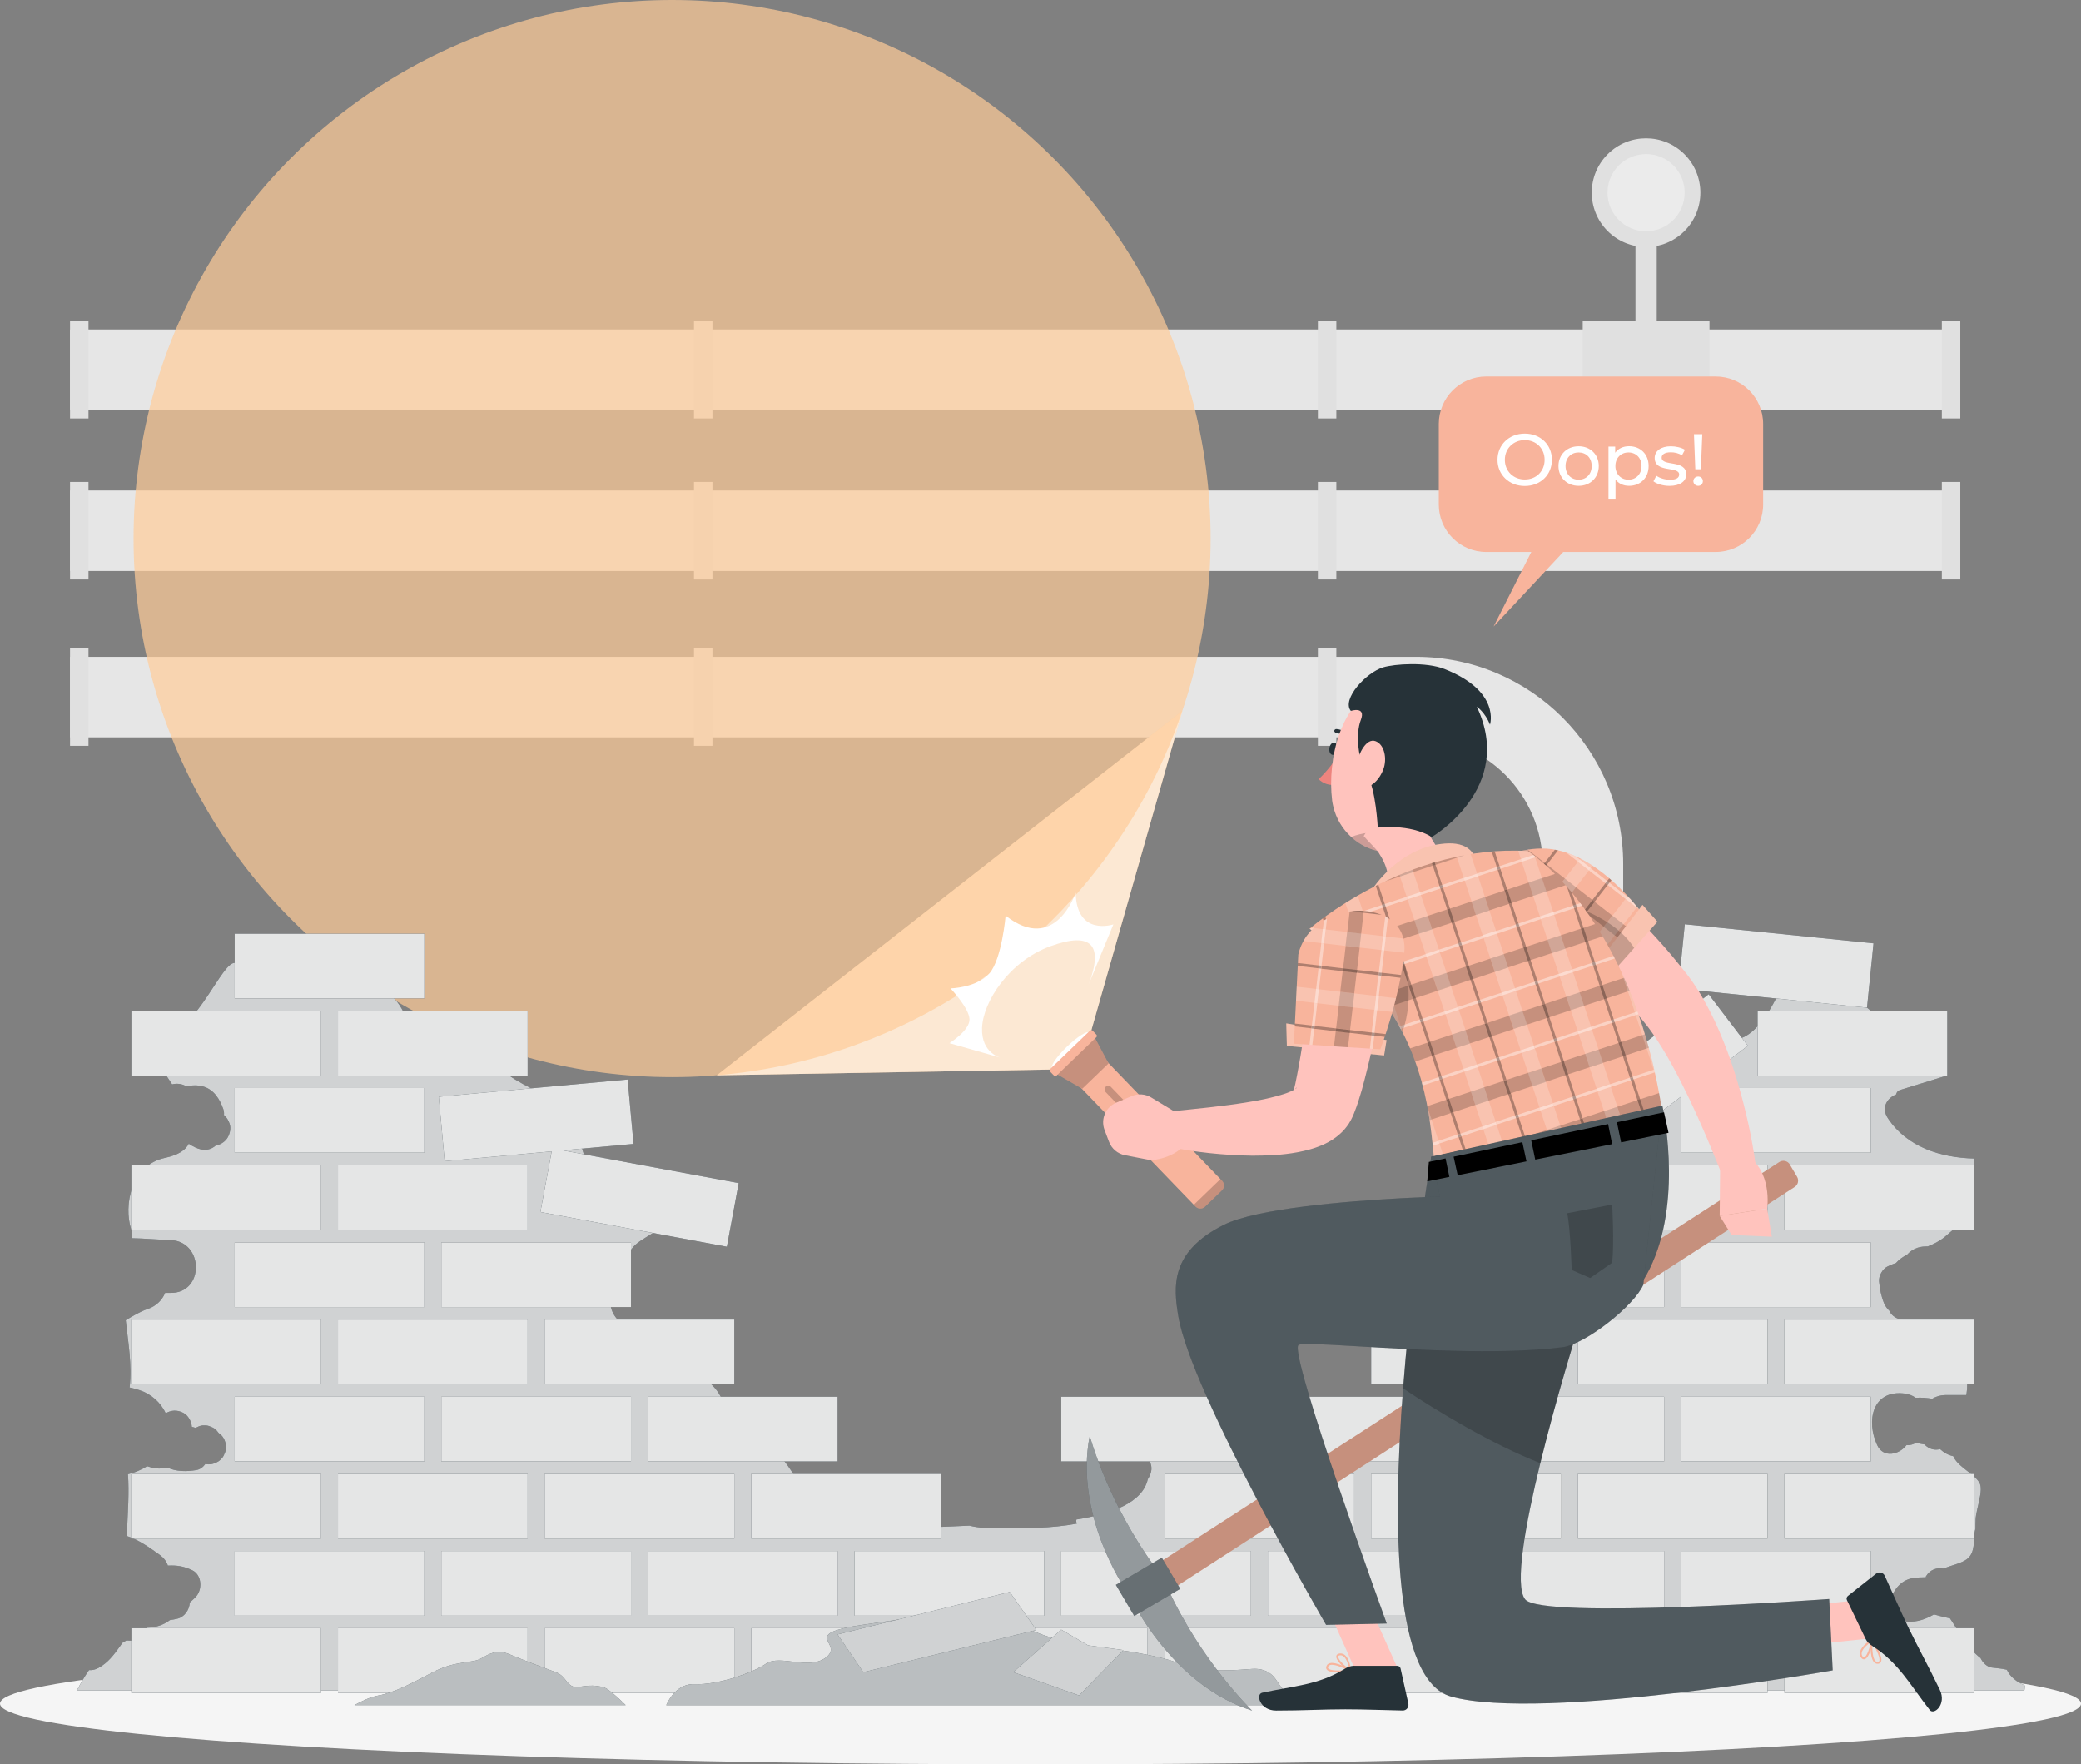 <?xml version="1.0" encoding="UTF-8"?>
<svg id="Layer_2" data-name="Layer 2" xmlns="http://www.w3.org/2000/svg" viewBox="0 0 387.78 328.75">
  <rect x="0" y="0" width="387.78" height="328.75" fill="#808080" stroke="none"/>
  <defs>
    <style>
      .cls-1, .cls-2, .cls-3, .cls-4, .cls-5 {
        fill: #fff;
      }

      .cls-6, .cls-7, .cls-8, .cls-9, .cls-10 {
        fill: #fafafa;
      }

      .cls-6, .cls-11, .cls-12, .cls-5 {
        opacity: .2;
      }

      .cls-13 {
        opacity: .9;
      }

      .cls-2 {
        opacity: .4;
      }

      .cls-14 {
        fill: #f5f5f5;
      }

      .cls-3, .cls-15 {
        opacity: .3;
      }

      .cls-16 {
        fill: #f8b49c;
      }

      .cls-4 {
        opacity: .5;
      }

      .cls-17 {
        fill: #e0e0e0;
      }

      .cls-18 {
        fill: #e6e6e6;
      }

      .cls-19 {
        fill: #ed847e;
      }

      .cls-12 {
        isolation: isolate;
      }

      .cls-8 {
        opacity: .6;
      }

      .cls-9 {
        opacity: .8;
      }

      .cls-20, .cls-21 {
        fill: #fc9;
      }

      .cls-22 {
        fill: #ebebeb;
      }

      .cls-10, .cls-21 {
        opacity: .7;
      }

      .cls-23 {
        fill: #ffc3bd;
      }

      .cls-24 {
        fill: #263238;
      }
    </style>
  </defs>
  <g id="Background_Complete" data-name="Background Complete">
    <g>
      <g>
        <rect class="cls-18" x="13.05" y="61.39" width="351.78" height="15"/>
        <rect class="cls-17" x="361.85" y="59.8" width="3.44" height="18.17"/>
        <rect class="cls-17" x="245.58" y="59.8" width="3.44" height="18.17"/>
        <rect class="cls-17" x="129.32" y="59.8" width="3.44" height="18.17"/>
        <rect class="cls-17" x="13.05" y="59.8" width="3.44" height="18.17"/>
        <rect class="cls-17" x="294.93" y="59.8" width="23.62" height="18.17"/>
        <rect class="cls-17" x="304.76" y="37.39" width="3.96" height="24.79"/>
        <circle class="cls-17" cx="306.74" cy="35.9" r="10.12" transform="translate(64.45 227.41) rotate(-45)"/>
        <path class="cls-22" d="M313.93,35.9c0,3.97-3.22,7.19-7.19,7.19s-7.19-3.22-7.19-7.19,3.22-7.19,7.19-7.19,7.19,3.22,7.19,7.19Z"/>
      </g>
      <g>
        <rect class="cls-18" x="13.05" y="91.39" width="351.78" height="15"/>
        <rect class="cls-17" x="361.85" y="89.8" width="3.44" height="18.17"/>
        <rect class="cls-17" x="245.58" y="89.8" width="3.44" height="18.17"/>
        <rect class="cls-17" x="129.32" y="89.8" width="3.44" height="18.17"/>
        <rect class="cls-17" x="13.05" y="89.8" width="3.44" height="18.17"/>
      </g>
      <g>
        <path class="cls-18" d="M13.05,122.39v15h250.61c13.15,0,23.81,10.66,23.81,23.81v122.62h15v-122.82c0-21.32-17.29-38.61-38.61-38.61H13.05Z"/>
        <rect class="cls-17" x="245.58" y="120.8" width="3.44" height="18.17"/>
        <rect class="cls-17" x="129.32" y="120.8" width="3.44" height="18.17"/>
        <rect class="cls-17" x="13.05" y="120.8" width="3.44" height="18.17"/>
        <rect class="cls-17" x="293.25" y="273.47" width="3.44" height="18.17" transform="translate(577.52 -12.42) rotate(90)"/>
        <rect class="cls-17" x="293.25" y="168.2" width="3.44" height="18.17" transform="translate(472.26 -117.68) rotate(90)"/>
      </g>
    </g>
  </g>
  <g id="Shadow">
    <ellipse id="_Path_" data-name="&amp;lt;Path&amp;gt;" class="cls-14" cx="193.89" cy="317.43" rx="193.89" ry="11.32"/>
  </g>
  <g id="Text">
    <g>
      <g>
        <polygon class="cls-20" points="201.31 199.19 133.58 200.36 220.32 132.48 201.31 199.19"/>
        <polygon class="cls-8" points="201.31 199.19 133.58 200.36 220.32 132.48 201.31 199.19"/>
      </g>
      <circle class="cls-21" cx="125.24" cy="100.35" r="100.35"/>
    </g>
  </g>
  <g id="Bricks">
    <g>
      <g>
        <path class="cls-24" d="M373.96,311.12c-1.03-.25-1.52-.23-2.83-.41-.86-.12-1.65-.89-2.07-1.76-2.49-1.9-4.24-5.26-5.69-7.4-.98-.2-1.96-.45-2.93-.72-.02,0-.04-.02-.06-.02-1.49,.85-3.06,1.48-5.02,1.33-1.88-.15-3.94-1.98-3.12-4.09,.76-1.95,1.92-3.52,4.08-3.99,.8-.17,1.57-.11,2.37-.17,.05,0,.21,0,.32-.03,.02-.02,.04-.03,.05-.05-.08,0-.33,.16-.17-.1,.8-1.29,2.06-1.66,3.22-1.45,3.95-1.42,5.73-1.25,5.73-5.58,0-.59,.1-1.2,.27-1.83,0-.57,0-1.14,.03-1.72,.09-2,1.55-5.47,.7-6.88-.98-1.64-3.52-2.66-4.68-4.54-.07-.12-.12-.25-.18-.38-.92-.19-1.77-.67-2.46-1.32-.95,.26-2.01,.06-2.91-.87l-1.62-.29c-.5,.32-1.11,.45-1.73,.42-1.33,1.76-4.29,2.5-5.46,0-2.09-4.47-.94-10.39,5.16-9.61,.69,.09,1.42,.36,2.02,.79,1.04-.08,2.05,.02,3.07,.17,.74-.43,1.58-.68,2.43-.68h3.92c.02-.11,.04-.21,.06-.35,.24-1.63,.05-3.36,.04-5,0-2.38,.05-4.96,1.01-7.17-.12-.25-.23-.5-.34-.75-4.08-.81-11.38-.42-13.06-.84-1.06-.26-1.72-.87-2.05-1.61-.42-.39-.77-.88-1-1.44-.53-1.31-.77-2.61-.91-4.02-.1-1.01,.66-2.37,1.6-2.79,.5-.22,.99-.47,1.52-.61,.62-.7,1.34-1.19,2.13-1.6,.79-.9,1.96-1.51,3.52-1.51h.29c1.11-.44,2.22-.98,3.23-1.82,1.58-1.33,3.05-2.9,5.31-2.59,.04,0,.06,.02,.1,.02v-11.99c-6.2-.15-12.52-2.13-16.07-7.53-1.29-1.95-.14-3.73,1.54-4.41,.1-.41,.33-.7,.72-.82,1.58-.49,8.81-2.72,8.81-2.72l-14.94-12.63-15.39-5.22s-4.11,11.18-9.49,11.15-13.81,10.9-14.74,16.49c-.92,5.59,5.94,8.19,0,11.13-5.94,2.94-4.02,10.47-6.56,15.67-2.33,4.78-9.91,.42-13.65,1.38-6.6,1.69-4.99,11.57-13.2,12.48-1.77,.2-3.57-.1-5.35,.03-1.61,.11-3.19,.58-4.6,1.35-.68,.37-1.34,.84-1.69,1.52-1.47,2.93,3.74,6.73,1.49,9.11-2.94,.31-5.34,2.38-8.07,3.52-6.31,2.63-13.4,.02-20.1-1.36-5.95-1.23-12.03-1.43-18.08-1.4-4.39,.02-9.63,.26-7.99,3.94,.12,.09,.25,.17,.37,.26,1.24,.89,2.17,2.18,2.69,3.62,.36,.39,.69,.81,.87,1.31,.35,1,.04,1.98-.54,2.88-.96,4.38-6.75,6.48-13.3,7.51-.05,.25-.04,.52,.08,.77-4.76,.89-9.64,.88-14.48,.87-1.84,0-3.77-.04-5.53-.5-7.99,.33-20.44,1.37-27.04-3.03-6.33-4.22-5.61-10.59-13.62-13.21-4.47-1.46-3.92-5.08-6.06-8.42-3.13-4.87-8.24-3.2-10.63-8.12-1.62-3.32-6.79-3.27-8.8-6.37-1.15-1.77-.93-4.07-.49-6.13,.1-.48,.23-.98,.58-1.32,.39-.37,.98-.46,1.41-.78,.89-.67,.78-2.01,1.12-3.07,1.01-3.05,5.2-3.42,6.52-6.2-6.5-4.85-16.7-7.76-15.39-18.21,.52-4.14-12.66-6.1-16.35-11.98-3.69-5.88-10.93,3.65-16.54-8.5-5.61-12.15-29.16-9.53-31.63-9.52-2.47,0-6.78,12.05-13.02,13.68-3.79,.99-1.22,5.16,1.37,8.96,.81-.21,1.71-.13,2.5,.29,.05,.02,.09,.05,.13,.08,1.07-.22,2.17-.28,3.23,.05,1.97,.61,3,2.34,3.66,4.17,.13,.37,.17,.75,.13,1.12,.51,.42,.86,1.04,1.06,1.64,.27,.83,.07,1.74-.33,2.49-.37,.7-1.18,1.28-1.93,1.48-.1,.03-.2,.03-.31,.05-.06,.05-.11,.11-.18,.16-1.1,.88-2.38,.8-3.59,.25-.45-.2-.88-.45-1.28-.72-.56,1.13-1.81,2.08-4.48,2.65-6.23,1.33-7.72,8.78-6.23,13.38,.18,.57,.19,1.08,.06,1.57,2.44,.04,4.91,.29,7.23,.34,6.32,.26,6.36,9.97,0,9.85-.33-.01-.66,0-.98,0-.56,1.38-1.74,2.5-3.25,3-1.45,.48-2.76,1.32-4.09,2.09,.42,3.9,1.24,8.53,.72,12.54,.67,.13,1.35,.34,1.86,.5,2.14,.7,3.95,2.28,4.87,4.31,.96-.6,2.15-.69,3.29-.08,.91,.48,1.49,1.54,1.58,2.6,.22,.05,.45,.11,.69,.2,.13-.07,.26-.14,.4-.19,.38-.2,.8-.3,1.24-.28,.45-.02,.86,.08,1.24,.28,.4,.13,.75,.35,1.04,.67,.14,.15,.26,.31,.39,.48,.14,.1,.27,.21,.41,.31,.4,.4,.68,.88,.83,1.43,.04,.29,.08,.57,.12,.86,.02,.44-.08,.86-.28,1.24-.13,.4-.35,.75-.67,1.04-.29,.32-.64,.54-1.04,.67-.39,.2-.8,.3-1.24,.28-.22,0-.42-.03-.62-.06-.42,.58-1,1.02-1.69,1.13-1.76,.29-3.73,.3-5.33-.45-.74,.16-1.5,.21-2.29,.11-.53-.07-1.04-.21-1.53-.38-1.09,.68-2.31,1.2-3.58,1.5,.25,3.43-.03,7-.16,10.31,.03,.4,.04,.8,.03,1.22,2.12,.68,4.13,2.1,6.12,3.54,.69,.51,1.21,1.19,1.45,1.95,.03,0,.05-.01,.08-.01,1.66-.07,2.86,.13,4.4,.84,1.92,.88,2.01,3.72,.65,5.07-.35,.35-.7,.67-1.05,.98-.06,1.36-.99,2.71-2.35,3.02-.49,.11-.93,.2-1.35,.25-1.13,.86-2.53,1.38-4.13,1.41-.07,0-.13,0-.19,0-.38,1.35-1.65,2.5-3.1,2.42-.24-.02-.48-.03-.73-.02,0,0-.02,0-.03,0,.11,.01-.65,.39-.39,.17-.32,.26-.41,.45-.81,1.01-1.12,1.56-2.22,3-3.94,3.93-.61,.33-1.2,.44-1.75,.4-1.16,1.61-2.25,3.78-2.25,3.78H377.23s.08-.38,.07-.92c-1.49-.65-2.72-1.59-3.34-2.93Z"/>
        <path class="cls-9" d="M373.96,311.12c-1.03-.25-1.52-.23-2.83-.41-.86-.12-1.65-.89-2.07-1.76-2.49-1.9-4.24-5.26-5.69-7.4-.98-.2-1.96-.45-2.93-.72-.02,0-.04-.02-.06-.02-1.49,.85-3.06,1.48-5.02,1.33-1.88-.15-3.94-1.98-3.12-4.09,.76-1.95,1.92-3.52,4.08-3.99,.8-.17,1.57-.11,2.37-.17,.05,0,.21,0,.32-.03,.02-.02,.04-.03,.05-.05-.08,0-.33,.16-.17-.1,.8-1.29,2.06-1.66,3.22-1.45,3.95-1.42,5.73-1.25,5.73-5.58,0-.59,.1-1.2,.27-1.83,0-.57,0-1.14,.03-1.72,.09-2,1.55-5.47,.7-6.88-.98-1.64-3.52-2.66-4.68-4.54-.07-.12-.12-.25-.18-.38-.92-.19-1.77-.67-2.46-1.32-.95,.26-2.01,.06-2.91-.87l-1.62-.29c-.5,.32-1.11,.45-1.73,.42-1.33,1.76-4.29,2.5-5.46,0-2.09-4.47-.94-10.39,5.16-9.61,.69,.09,1.42,.36,2.02,.79,1.04-.08,2.05,.02,3.07,.17,.74-.43,1.58-.68,2.43-.68h3.92c.02-.11,.04-.21,.06-.35,.24-1.63,.05-3.36,.04-5,0-2.38,.05-4.96,1.01-7.17-.12-.25-.23-.5-.34-.75-4.08-.81-11.38-.42-13.06-.84-1.06-.26-1.72-.87-2.05-1.61-.42-.39-.77-.88-1-1.44-.53-1.31-.77-2.61-.91-4.02-.1-1.01,.66-2.37,1.6-2.79,.5-.22,.99-.47,1.52-.61,.62-.7,1.34-1.19,2.13-1.6,.79-.9,1.96-1.51,3.52-1.51h.29c1.11-.44,2.22-.98,3.23-1.82,1.58-1.33,3.05-2.9,5.31-2.59,.04,0,.06,.02,.1,.02v-11.99c-6.2-.15-12.52-2.13-16.07-7.53-1.29-1.95-.14-3.73,1.54-4.41,.1-.41,.33-.7,.72-.82,1.58-.49,8.81-2.72,8.81-2.72l-14.94-12.63-15.39-5.22s-4.11,11.18-9.49,11.15-13.81,10.9-14.74,16.49c-.92,5.59,5.94,8.19,0,11.13-5.94,2.94-4.02,10.47-6.56,15.67-2.33,4.78-9.91,.42-13.65,1.38-6.6,1.69-4.99,11.57-13.2,12.48-1.77,.2-3.57-.1-5.35,.03-1.61,.11-3.19,.58-4.6,1.35-.68,.37-1.34,.84-1.69,1.52-1.47,2.93,3.74,6.73,1.49,9.11-2.94,.31-5.34,2.38-8.07,3.52-6.31,2.63-13.4,.02-20.1-1.36-5.95-1.23-12.03-1.43-18.08-1.4-4.39,.02-9.63,.26-7.99,3.94,.12,.09,.25,.17,.37,.26,1.24,.89,2.17,2.18,2.69,3.62,.36,.39,.69,.81,.87,1.31,.35,1,.04,1.98-.54,2.88-.96,4.38-6.75,6.48-13.3,7.51-.05,.25-.04,.52,.08,.77-4.76,.89-9.64,.88-14.48,.87-1.84,0-3.77-.04-5.53-.5-7.99,.33-20.44,1.37-27.04-3.03-6.33-4.22-5.61-10.59-13.62-13.21-4.47-1.46-3.92-5.08-6.06-8.42-3.13-4.87-8.24-3.2-10.63-8.12-1.62-3.32-6.79-3.27-8.8-6.37-1.15-1.77-.93-4.07-.49-6.13,.1-.48,.23-.98,.58-1.32,.39-.37,.98-.46,1.41-.78,.89-.67,.78-2.01,1.12-3.07,1.01-3.05,5.2-3.42,6.52-6.2-6.5-4.85-16.7-7.76-15.39-18.21,.52-4.14-12.66-6.1-16.35-11.98-3.69-5.88-10.93,3.65-16.54-8.5-5.61-12.15-29.16-9.53-31.63-9.52-2.47,0-6.78,12.05-13.02,13.68-3.79,.99-1.22,5.16,1.37,8.96,.81-.21,1.71-.13,2.5,.29,.05,.02,.09,.05,.13,.08,1.07-.22,2.17-.28,3.23,.05,1.97,.61,3,2.34,3.66,4.17,.13,.37,.17,.75,.13,1.12,.51,.42,.86,1.04,1.06,1.64,.27,.83,.07,1.74-.33,2.49-.37,.7-1.18,1.28-1.93,1.48-.1,.03-.2,.03-.31,.05-.06,.05-.11,.11-.18,.16-1.1,.88-2.38,.8-3.59,.25-.45-.2-.88-.45-1.28-.72-.56,1.13-1.81,2.08-4.48,2.65-6.23,1.33-7.72,8.78-6.23,13.38,.18,.57,.19,1.08,.06,1.57,2.44,.04,4.91,.29,7.23,.34,6.32,.26,6.36,9.97,0,9.85-.33-.01-.66,0-.98,0-.56,1.38-1.74,2.5-3.25,3-1.45,.48-2.76,1.32-4.09,2.09,.42,3.9,1.24,8.53,.72,12.54,.67,.13,1.35,.34,1.86,.5,2.14,.7,3.95,2.28,4.87,4.31,.96-.6,2.15-.69,3.29-.08,.91,.48,1.49,1.54,1.58,2.6,.22,.05,.45,.11,.69,.2,.13-.07,.26-.14,.4-.19,.38-.2,.8-.3,1.24-.28,.45-.02,.86,.08,1.24,.28,.4,.13,.75,.35,1.04,.67,.14,.15,.26,.31,.39,.48,.14,.1,.27,.21,.41,.31,.4,.4,.68,.88,.83,1.43,.04,.29,.08,.57,.12,.86,.02,.44-.08,.86-.28,1.24-.13,.4-.35,.75-.67,1.04-.29,.32-.64,.54-1.04,.67-.39,.2-.8,.3-1.24,.28-.22,0-.42-.03-.62-.06-.42,.58-1,1.02-1.69,1.13-1.76,.29-3.73,.3-5.33-.45-.74,.16-1.5,.21-2.29,.11-.53-.07-1.04-.21-1.53-.38-1.09,.68-2.31,1.2-3.58,1.5,.25,3.43-.03,7-.16,10.31,.03,.4,.04,.8,.03,1.22,2.12,.68,4.13,2.1,6.12,3.54,.69,.51,1.21,1.19,1.45,1.95,.03,0,.05-.01,.08-.01,1.66-.07,2.86,.13,4.4,.84,1.92,.88,2.01,3.72,.65,5.07-.35,.35-.7,.67-1.05,.98-.06,1.36-.99,2.71-2.35,3.02-.49,.11-.93,.2-1.35,.25-1.13,.86-2.53,1.38-4.13,1.41-.07,0-.13,0-.19,0-.38,1.35-1.65,2.5-3.1,2.42-.24-.02-.48-.03-.73-.02,0,0-.02,0-.03,0,.11,.01-.65,.39-.39,.17-.32,.26-.41,.45-.81,1.01-1.12,1.56-2.22,3-3.94,3.93-.61,.33-1.2,.44-1.75,.4-1.16,1.61-2.25,3.78-2.25,3.78H377.23s.08-.38,.07-.92c-1.49-.65-2.72-1.59-3.34-2.93Z"/>
      </g>
      <g>
        <rect class="cls-24" x="332.52" y="303.38" width="35.34" height="12.05"/>
        <rect class="cls-24" x="294.02" y="303.38" width="35.34" height="12.05"/>
        <rect class="cls-24" x="255.51" y="303.38" width="35.34" height="12.05"/>
        <rect class="cls-24" x="217.01" y="303.38" width="35.34" height="12.05"/>
        <rect class="cls-24" x="178.5" y="303.38" width="35.34" height="12.05"/>
        <rect class="cls-24" x="139.99" y="303.38" width="35.34" height="12.05"/>
        <rect class="cls-24" x="101.49" y="303.38" width="35.34" height="12.05"/>
        <rect class="cls-24" x="62.98" y="303.38" width="35.34" height="12.05"/>
        <rect class="cls-24" x="24.48" y="303.38" width="35.34" height="12.05"/>
        <rect class="cls-24" x="332.52" y="274.63" width="35.34" height="12.05"/>
        <rect class="cls-24" x="294.02" y="274.63" width="35.34" height="12.05"/>
        <rect class="cls-24" x="255.51" y="274.63" width="35.34" height="12.05"/>
        <rect class="cls-24" x="217.01" y="274.63" width="35.34" height="12.05"/>
        <rect class="cls-24" x="139.99" y="274.63" width="35.34" height="12.05"/>
        <rect class="cls-24" x="101.49" y="274.63" width="35.34" height="12.05"/>
        <rect class="cls-24" x="62.98" y="274.63" width="35.34" height="12.05"/>
        <rect class="cls-24" x="24.48" y="274.63" width="35.34" height="12.05"/>
        <rect class="cls-24" x="332.52" y="245.87" width="35.34" height="12.05"/>
        <rect class="cls-24" x="294.02" y="245.87" width="35.34" height="12.05"/>
        <rect class="cls-24" x="255.51" y="245.87" width="35.34" height="12.05"/>
        <rect class="cls-24" x="101.49" y="245.87" width="35.34" height="12.05"/>
        <rect class="cls-24" x="62.98" y="245.87" width="35.34" height="12.05"/>
        <rect class="cls-24" x="24.48" y="245.87" width="35.34" height="12.05"/>
        <rect class="cls-24" x="332.52" y="217.11" width="35.34" height="12.05"/>
        <rect class="cls-24" x="294.02" y="217.11" width="35.34" height="12.05"/>
        <rect class="cls-24" x="113.14" y="205.47" width="12.05" height="35.34" transform="translate(-122 299.48) rotate(-79.46)"/>
        <rect class="cls-24" x="62.98" y="217.11" width="35.34" height="12.05"/>
        <rect class="cls-24" x="24.48" y="217.11" width="35.34" height="12.05"/>
        <rect class="cls-24" x="313.27" y="289" width="35.34" height="12.05"/>
        <rect class="cls-24" x="274.76" y="289" width="35.34" height="12.05"/>
        <rect class="cls-24" x="236.26" y="289" width="35.34" height="12.05"/>
        <rect class="cls-24" x="197.75" y="289" width="35.34" height="12.05"/>
        <rect class="cls-24" x="159.25" y="289" width="35.34" height="12.05"/>
        <rect class="cls-24" x="120.74" y="289" width="35.34" height="12.05"/>
        <rect class="cls-24" x="82.24" y="289" width="35.34" height="12.05"/>
        <rect class="cls-24" x="43.73" y="289" width="35.34" height="12.05"/>
        <rect class="cls-24" x="313.27" y="260.25" width="35.34" height="12.05"/>
        <rect class="cls-24" x="274.76" y="260.25" width="35.34" height="12.05"/>
        <rect class="cls-24" x="236.26" y="260.25" width="35.34" height="12.05"/>
        <rect class="cls-24" x="197.75" y="260.25" width="35.34" height="12.05"/>
        <rect class="cls-24" x="120.74" y="260.25" width="35.34" height="12.05"/>
        <rect class="cls-24" x="82.24" y="260.25" width="35.34" height="12.05"/>
        <rect class="cls-24" x="43.73" y="260.25" width="35.34" height="12.05"/>
        <rect class="cls-24" x="313.27" y="231.49" width="35.34" height="12.05"/>
        <rect class="cls-24" x="274.76" y="231.49" width="35.34" height="12.05"/>
        <rect class="cls-24" x="82.24" y="231.49" width="35.34" height="12.05"/>
        <rect class="cls-24" x="43.73" y="231.49" width="35.34" height="12.05"/>
        <rect class="cls-24" x="327.52" y="188.36" width="35.34" height="12.05"/>
        <rect class="cls-24" x="290.32" y="194.72" width="35.34" height="12.05" transform="translate(-58.67 227.52) rotate(-37.27)"/>
        <rect class="cls-24" x="62.98" y="188.36" width="35.34" height="12.05"/>
        <rect class="cls-24" x="24.48" y="188.36" width="35.34" height="12.05"/>
        <rect class="cls-24" x="313.27" y="202.73" width="35.34" height="12.05"/>
        <rect class="cls-24" x="82.24" y="202.73" width="35.34" height="12.05" transform="translate(-18.58 9.95) rotate(-5.22)"/>
        <rect class="cls-24" x="43.73" y="202.73" width="35.34" height="12.05"/>
        <rect class="cls-24" x="324.92" y="162.33" width="12.05" height="35.34" transform="translate(118.57 491.16) rotate(-84.23)"/>
        <rect class="cls-24" x="43.73" y="173.98" width="35.34" height="12.05"/>
        <g class="cls-13">
          <rect class="cls-7" x="332.52" y="303.38" width="35.34" height="12.05"/>
          <rect class="cls-7" x="294.02" y="303.38" width="35.34" height="12.05"/>
          <rect class="cls-7" x="255.51" y="303.38" width="35.34" height="12.05"/>
          <rect class="cls-7" x="217.01" y="303.38" width="35.34" height="12.05"/>
          <rect class="cls-7" x="178.5" y="303.38" width="35.34" height="12.05"/>
          <rect class="cls-7" x="139.99" y="303.38" width="35.34" height="12.05"/>
          <rect class="cls-7" x="101.49" y="303.38" width="35.34" height="12.05"/>
          <rect class="cls-7" x="62.98" y="303.38" width="35.34" height="12.05"/>
          <rect class="cls-7" x="24.48" y="303.38" width="35.34" height="12.05"/>
          <rect class="cls-7" x="332.52" y="274.63" width="35.34" height="12.05"/>
          <rect class="cls-7" x="294.02" y="274.63" width="35.34" height="12.05"/>
          <rect class="cls-7" x="255.51" y="274.63" width="35.34" height="12.05"/>
          <rect class="cls-7" x="217.01" y="274.63" width="35.34" height="12.05"/>
          <rect class="cls-7" x="139.99" y="274.63" width="35.34" height="12.05"/>
          <rect class="cls-7" x="101.49" y="274.63" width="35.34" height="12.05"/>
          <rect class="cls-7" x="62.98" y="274.63" width="35.34" height="12.05"/>
          <rect class="cls-7" x="24.48" y="274.63" width="35.34" height="12.05"/>
          <rect class="cls-7" x="332.52" y="245.87" width="35.34" height="12.05"/>
          <rect class="cls-7" x="294.02" y="245.87" width="35.34" height="12.05"/>
          <rect class="cls-7" x="255.51" y="245.87" width="35.34" height="12.05"/>
          <rect class="cls-7" x="101.49" y="245.87" width="35.34" height="12.05"/>
          <rect class="cls-7" x="62.98" y="245.87" width="35.34" height="12.05"/>
          <rect class="cls-7" x="24.48" y="245.87" width="35.34" height="12.05"/>
          <rect class="cls-7" x="332.52" y="217.11" width="35.34" height="12.05"/>
          <rect class="cls-7" x="294.02" y="217.11" width="35.34" height="12.05"/>
          <rect class="cls-7" x="113.14" y="205.47" width="12.05" height="35.34" transform="translate(-122 299.48) rotate(-79.46)"/>
          <rect class="cls-7" x="62.98" y="217.11" width="35.34" height="12.05"/>
          <rect class="cls-7" x="24.48" y="217.11" width="35.34" height="12.05"/>
          <rect class="cls-7" x="313.27" y="289" width="35.34" height="12.05"/>
          <rect class="cls-7" x="274.76" y="289" width="35.34" height="12.05"/>
          <rect class="cls-7" x="236.26" y="289" width="35.34" height="12.05"/>
          <rect class="cls-7" x="197.75" y="289" width="35.34" height="12.05"/>
          <rect class="cls-7" x="159.25" y="289" width="35.34" height="12.05"/>
          <rect class="cls-7" x="120.74" y="289" width="35.34" height="12.05"/>
          <rect class="cls-7" x="82.24" y="289" width="35.34" height="12.05"/>
          <rect class="cls-7" x="43.73" y="289" width="35.34" height="12.05"/>
          <rect class="cls-7" x="313.27" y="260.25" width="35.34" height="12.05"/>
          <rect class="cls-7" x="274.76" y="260.25" width="35.34" height="12.05"/>
          <rect class="cls-7" x="236.26" y="260.25" width="35.34" height="12.05"/>
          <rect class="cls-7" x="197.75" y="260.25" width="35.34" height="12.05"/>
          <rect class="cls-7" x="120.74" y="260.25" width="35.34" height="12.05"/>
          <rect class="cls-7" x="82.24" y="260.25" width="35.34" height="12.05"/>
          <rect class="cls-7" x="43.73" y="260.25" width="35.34" height="12.05"/>
          <rect class="cls-7" x="313.27" y="231.49" width="35.34" height="12.05"/>
          <rect class="cls-7" x="274.76" y="231.49" width="35.34" height="12.05"/>
          <rect class="cls-7" x="82.24" y="231.49" width="35.34" height="12.05"/>
          <rect class="cls-7" x="43.73" y="231.49" width="35.34" height="12.05"/>
          <rect class="cls-7" x="327.52" y="188.36" width="35.34" height="12.05"/>
          <rect class="cls-7" x="290.32" y="194.72" width="35.34" height="12.05" transform="translate(-58.67 227.52) rotate(-37.27)"/>
          <rect class="cls-7" x="62.98" y="188.36" width="35.34" height="12.05"/>
          <rect class="cls-7" x="24.48" y="188.36" width="35.34" height="12.05"/>
          <rect class="cls-7" x="313.27" y="202.73" width="35.34" height="12.05"/>
          <rect class="cls-7" x="82.24" y="202.73" width="35.34" height="12.05" transform="translate(-18.58 9.95) rotate(-5.22)"/>
          <rect class="cls-7" x="43.73" y="202.73" width="35.34" height="12.05"/>
          <rect class="cls-7" x="324.92" y="162.33" width="12.05" height="35.34" transform="translate(118.57 491.16) rotate(-84.23)"/>
          <rect class="cls-7" x="43.73" y="173.98" width="35.34" height="12.05"/>
        </g>
      </g>
      <g>
        <path class="cls-24" d="M243.37,317.71c-.67-.79-1.69-1.76-2.95-2.17-2.29-.74-2.19-3.12-4.46-4.14-2.27-1.02-3.51,.1-10.46-.24-6.95-.34-2.79-1.02-11.48-2.78-8.69-1.76-3.67-.07-7.29-.82-3.62-.75-5.85-.89-9.17-1.92s-6.14-1.65-9.04-4.63c-2.89-2.98-5.79-1.26-8.42-1-2.63,.27-7.1,.96-19.2,2.72-12.1,1.76-3.68,3.34-6.84,5.99-3.16,2.64-8.68-.53-11.31,1.27-2.63,1.8-9.21,4.01-13.24,3.81-3.26-.15-4.86,2.79-5.36,3.92h119.22Z"/>
        <path class="cls-10" d="M243.37,317.71c-.67-.79-1.69-1.76-2.95-2.17-2.29-.74-2.19-3.12-4.46-4.14-2.27-1.02-3.51,.1-10.46-.24-6.95-.34-2.79-1.02-11.48-2.78-8.69-1.76-3.67-.07-7.29-.82-3.62-.75-5.85-.89-9.17-1.92s-6.14-1.65-9.04-4.63c-2.89-2.98-5.79-1.26-8.42-1-2.63,.27-7.1,.96-19.2,2.72-12.1,1.76-3.68,3.34-6.84,5.99-3.16,2.64-8.68-.53-11.31,1.27-2.63,1.8-9.21,4.01-13.24,3.81-3.26-.15-4.86,2.79-5.36,3.92h119.22Z"/>
        <g>
          <polygon class="cls-24" points="156.08 304.54 160.86 311.58 193.12 303.71 188.16 296.63 156.08 304.54"/>
          <polygon class="cls-9" points="156.08 304.54 160.86 311.58 193.12 303.71 188.16 296.63 156.08 304.54"/>
        </g>
      </g>
      <polygon class="cls-24" points="188.82 311.58 197.75 303.65 202.76 306.58 209.32 307.46 201.09 315.91 188.82 311.58"/>
      <polygon class="cls-9" points="188.82 311.58 197.75 303.65 202.76 306.58 209.32 307.46 201.09 315.91 188.82 311.58"/>
      <path class="cls-24" d="M116.59,317.71c-1.26-1.25-3.37-3.24-4.32-3.4-1.38-.24-1.98-.36-4.35,0-2.37,.36-2.18-1.94-4.35-2.73-2.18-.79-6.33-2.37-8.7-3.36-2.37-.99-3.76,0-5.34,.86-1.58,.86-4.75,.33-8.87,2.5-4.12,2.18-7.35,3.85-10.12,4.33-1.54,.27-3.26,1.11-4.49,1.8h50.54Z"/>
      <path class="cls-10" d="M116.59,317.71c-1.26-1.25-3.37-3.24-4.32-3.4-1.38-.24-1.98-.36-4.35,0-2.37,.36-2.18-1.94-4.35-2.73-2.18-.79-6.33-2.37-8.7-3.36-2.37-.99-3.76,0-5.34,.86-1.58,.86-4.75,.33-8.87,2.5-4.12,2.18-7.35,3.85-10.12,4.33-1.54,.27-3.26,1.11-4.49,1.8h50.54Z"/>
    </g>
  </g>
  <g id="Speech_bubble" data-name="Speech bubble">
    <g>
      <path class="cls-16" d="M276.96,70.15h42.74c4.89,0,8.85,3.96,8.85,8.85v15c0,4.89-3.96,8.85-8.85,8.85h-28.4l-12.98,13.9,7.03-13.9h-8.39c-4.89,0-8.85-3.96-8.85-8.85v-15c0-4.89,3.96-8.85,8.85-8.85Z"/>
      <g>
        <path class="cls-1" d="M279.05,85.67c0-2.79,2.15-4.88,5.08-4.88s5.06,2.07,5.06,4.88-2.15,4.88-5.06,4.88-5.08-2.08-5.08-4.88Zm8.78,0c0-2.11-1.58-3.67-3.69-3.67s-3.72,1.55-3.72,3.67,1.58,3.67,3.72,3.67,3.69-1.55,3.69-3.67Z"/>
        <path class="cls-1" d="M290.41,86.83c0-2.15,1.59-3.68,3.76-3.68s3.75,1.53,3.75,3.68-1.58,3.69-3.75,3.69-3.76-1.54-3.76-3.69Zm6.19,0c0-1.54-1.04-2.53-2.43-2.53s-2.44,.99-2.44,2.53,1.05,2.55,2.44,2.55,2.43-1.01,2.43-2.55Z"/>
        <path class="cls-1" d="M307.21,86.83c0,2.22-1.54,3.69-3.65,3.69-1.02,0-1.92-.39-2.52-1.17v3.73h-1.31v-9.87h1.25v1.14c.59-.8,1.51-1.21,2.58-1.21,2.11,0,3.65,1.47,3.65,3.68Zm-1.32,0c0-1.53-1.05-2.53-2.44-2.53s-2.43,1.01-2.43,2.53,1.05,2.55,2.43,2.55,2.44-1.01,2.44-2.55Z"/>
        <path class="cls-1" d="M308.11,89.68l.54-1.04c.61,.44,1.59,.75,2.53,.75,1.21,0,1.72-.37,1.72-.98,0-1.62-4.56-.22-4.56-3.09,0-1.29,1.16-2.17,3.01-2.17,.94,0,2,.25,2.63,.65l-.56,1.04c-.65-.42-1.38-.57-2.08-.57-1.15,0-1.7,.42-1.7,1,0,1.7,4.58,.31,4.58,3.12,0,1.31-1.2,2.14-3.12,2.14-1.2,0-2.38-.37-2.98-.84Z"/>
        <path class="cls-1" d="M315.55,89.65c0-.49,.38-.87,.9-.87s.87,.38,.87,.87-.37,.87-.87,.87-.9-.39-.9-.87Zm.12-8.75h1.54l-.26,6.53h-1.04l-.25-6.53Z"/>
      </g>
    </g>
  </g>
  <g id="Character">
    <g>
      <g>
        <path class="cls-1" d="M203.03,192.39c.39,.41-.85,2.25-2.78,4.11s-3.82,3.04-4.21,2.63c-.39-.41,.85-2.25,2.78-4.11s3.82-3.04,4.21-2.63Z"/>
        <path class="cls-16" d="M205.55,197.03l22.18,22.99c.48,.5,.47,1.29-.03,1.78l-3.15,3.04c-.5,.49-1.3,.46-1.78-.03l-22.18-22.99,4.96-4.79Z"/>
        <polygon class="cls-16" points="206.57 198.15 203.66 192.68 196.31 199.78 201.67 202.87 206.57 198.15"/>
        <polygon class="cls-12" points="206.57 198.15 203.66 192.68 196.31 199.78 201.67 202.87 206.57 198.15"/>
        <rect class="cls-16" x="194.5" y="195.39" width="10.99" height="1.71" rx=".34" ry=".34" transform="translate(-80.19 193.89) rotate(-43.98)"/>
        <path class="cls-12" d="M227.42,219.7l.31,.32c.48,.5,.47,1.29-.03,1.78l-3.15,3.04c-.5,.49-1.3,.46-1.78-.03l-.31-.32,4.96-4.79Z"/>
        <path class="cls-12" d="M210.45,207.08h0c-.27,.26-.71,.25-.97-.02l-3.46-3.59c-.26-.27-.25-.71,.02-.97h0c.27-.26,.71-.25,.97,.02l3.46,3.59c.26,.27,.25,.71-.02,.97Z"/>
      </g>
      <path class="cls-23" d="M295.02,162.51c.76,.52,1.25,.87,1.83,1.3l1.64,1.27c1.05,.87,2.1,1.73,3.09,2.64,2.01,1.8,3.91,3.69,5.75,5.62,1.82,1.96,3.6,3.93,5.26,6.01l1.31,1.62c.5,.6,.94,1.21,1.38,1.82,.86,1.22,1.63,2.47,2.32,3.71,1.4,2.49,2.55,4.98,3.55,7.51,1.02,2.52,1.88,5.05,2.63,7.6,1.51,5.11,2.66,10.17,3.38,15.49l-6.37,1.56c-1.82-4.57-3.78-9.24-5.88-13.67-2.12-4.42-4.38-8.76-6.98-12.47-.64-.93-1.33-1.79-2-2.61-.69-.82-1.31-1.45-2.27-2.37-1.78-1.69-3.55-3.38-5.37-5-1.8-1.64-3.63-3.24-5.46-4.79-.92-.77-1.83-1.55-2.75-2.29l-1.36-1.1-1.23-.98,7.55-10.88Z"/>
      <g>
        <path class="cls-16" d="M287.2,158.1c11.02-.15,20.41,14.24,20.41,14.24l-11.1,11.72s-11.82-6.74-18.3-12.47c-8-7.07,.6-13.38,8.99-13.49Z"/>
        <g>
          <rect class="cls-2" x="301.13" y="163.87" width=".53" height="4.19" transform="translate(-14.8 301.64) rotate(-52.06)"/>
          <path class="cls-2" d="M294.38,160.15l-.76-.59c-.57-.26-1.16-.49-1.75-.69l2.19,1.7,.33-.42Z"/>
          <path class="cls-2" d="M305.48,169.49c-.14-.17-.28-.35-.44-.53l-.09,.12,.53,.41Z"/>
          <rect class="cls-2" x="297.53" y="161.23" width=".53" height="3.87" transform="translate(-13.97 297.72) rotate(-52.06)"/>
          <path class="cls-2" d="M278.61,162.15l-1.08-.84c-.14,.12-.28,.24-.41,.36l1.16,.9,.33-.42Z"/>
          <rect class="cls-2" x="290.61" y="170.11" width=".53" height="3.87" transform="translate(-23.61 295.78) rotate(-52.08)"/>
          <rect class="cls-2" x="281.75" y="163.23" width=".53" height="3.82" transform="translate(-21.61 286.03) rotate(-52.06)"/>
          <rect class="cls-2" x="294.21" y="172.76" width=".53" height="4.19" transform="translate(-24.45 299.65) rotate(-52.07)"/>
          <rect class="cls-2" x="285.35" y="165.82" width=".53" height="4.24" transform="translate(-22.42 289.99) rotate(-52.07)"/>
          <polygon class="cls-2" points="298.03 177.96 300.48 179.87 300.85 179.48 298.36 177.54 298.03 177.96"/>
          <rect class="cls-11" x="293.08" y="165.61" width="2.62" height="3.87" transform="translate(-18.72 296.75) rotate(-52.07)"/>
          <rect class="cls-11" x="284.22" y="158.73" width="2.62" height="3.82" transform="translate(-16.69 287.11) rotate(-52.07)"/>
          <rect class="cls-11" x="287.82" y="161.32" width="2.62" height="4.24" transform="translate(-17.52 291.02) rotate(-52.07)"/>
          <polygon class="cls-11" points="300.9 174.27 303.71 176.46 305.51 174.55 302.51 172.21 300.9 174.27"/>
          <rect class="cls-11" x="296.68" y="168.25" width="2.62" height="4.19" transform="translate(-19.55 300.68) rotate(-52.07)"/>
          <rect class="cls-11" x="277.33" y="167.57" width="2.62" height="3.82" transform="translate(-26.31 285.09) rotate(-52.07)"/>
          <rect class="cls-11" x="286.19" y="174.45" width="2.62" height="3.87" transform="translate(-28.35 294.74) rotate(-52.07)"/>
          <path class="cls-11" d="M275.11,165.07c-.09,.52-.11,1.05-.03,1.6l.79-1.01-.76-.59Z"/>
          <path class="cls-11" d="M294.29,182.76c1.37,.82,2.22,1.31,2.22,1.31l1.26-1.33-2.15-1.68-1.33,1.71Z"/>
          <path class="cls-11" d="M290.25,176.87l-1.61,2.06,2.18,1.7c.42,.26,.83,.52,1.21,.76l1.52-1.95-3.3-2.57Z"/>
          <rect class="cls-11" x="280.93" y="170.16" width="2.62" height="4.24" transform="translate(-27.14 289) rotate(-52.07)"/>
          <path class="cls-5" d="M276.03,169.1c.07,.11,.14,.22,.22,.33l.08-.1-.3-.23Z"/>
          <path class="cls-5" d="M284.94,158.28c-.08,.01-.17,.03-.25,.04l.14,.11,.11-.15Z"/>
          <path class="cls-5" d="M280.67,163.76l2.54-3.26-1.74-1.35c-.26,.09-.51,.19-.76,.29l-2.12,2.72,2.06,1.61Z"/>
          <rect class="cls-5" x="276.15" y="163.61" width="3.92" height="2.62" transform="translate(-22.92 282.92) rotate(-52.07)"/>
          <rect class="cls-2" x="279.21" y="161.86" width=".53" height="2.62" transform="translate(-21.01 283.31) rotate(-52.07)"/>
          <rect class="cls-5" x="279.21" y="161.86" width=".53" height="2.62" transform="translate(-21.01 283.31) rotate(-52.07)"/>
          <path class="cls-11" d="M284.82,158.43l-.14-.11c-1.11,.17-2.19,.45-3.21,.82l1.74,1.35,1.61-2.06Z"/>
          <path class="cls-5" d="M284.82,158.43l-.14-.11c-1.11,.17-2.19,.45-3.21,.82l1.74,1.35,1.61-2.06Z"/>
          <path class="cls-11" d="M276.33,169.33l1.61-2.06-2.06-1.61-.79,1.01c.12,.78,.42,1.6,.94,2.43l.3,.23Z"/>
          <path class="cls-5" d="M276.33,169.33l1.61-2.06-2.06-1.61-.79,1.01c.12,.78,.42,1.6,.94,2.43l.3,.23Z"/>
          <rect class="cls-5" x="284.99" y="170.5" width="3.92" height="2.62" transform="translate(-24.95 292.54) rotate(-52.07)"/>
          <path class="cls-5" d="M296.44,161.76l.35-.44c-.74-.48-1.5-.93-2.28-1.33l-.13,.17,2.06,1.61Z"/>
          <rect class="cls-5" x="291.87" y="161.64" width="3.98" height="2.62" transform="translate(-15.31 294.55) rotate(-52.07)"/>
          <rect class="cls-5" x="287.69" y="166.9" width="4.14" height="2.62" transform="translate(-21.04 293.36) rotate(-52.07)"/>
          <path class="cls-5" d="M283.1,174.62l-.42,.54c.7,.51,1.41,1.02,2.13,1.52l.35-.45-2.06-1.61Z"/>
          <rect class="cls-2" x="294.98" y="159.86" width=".53" height="2.62" transform="translate(-13.37 294.98) rotate(-52.07)"/>
          <rect class="cls-5" x="294.98" y="159.86" width=".53" height="2.62" transform="translate(-13.37 294.98) rotate(-52.07)"/>
          <rect class="cls-2" x="288.05" y="168.75" width=".53" height="2.62" transform="translate(-23.02 292.99) rotate(-52.08)"/>
          <rect class="cls-5" x="288.05" y="168.75" width=".53" height="2.62" transform="translate(-23.02 292.99) rotate(-52.08)"/>
          <rect class="cls-11" x="290.52" y="164.24" width="2.62" height="2.62" transform="translate(-18.13 293.98) rotate(-52.07)"/>
          <rect class="cls-5" x="290.52" y="164.24" width="2.62" height="2.62" transform="translate(-18.13 293.98) rotate(-52.07)"/>
          <rect class="cls-11" x="283.63" y="173.08" width="2.62" height="2.62" transform="translate(-27.76 291.95) rotate(-52.07)"/>
          <rect class="cls-5" x="283.63" y="173.08" width="2.62" height="2.62" transform="translate(-27.76 291.95) rotate(-52.07)"/>
          <path class="cls-5" d="M303.75,167.46c-.15-.17-.31-.34-.46-.51l-.07,.09,.53,.42Z"/>
          <rect class="cls-5" x="300.71" y="168.53" width="3.98" height="2.62" transform="translate(-17.32 304.22) rotate(-52.07)"/>
          <rect class="cls-5" x="293.83" y="177.39" width="3.92" height="2.62" transform="translate(-26.99 302.15) rotate(-52.07)"/>
          <rect class="cls-5" x="296.53" y="173.79" width="4.14" height="2.62" transform="translate(-23.06 302.99) rotate(-52.07)"/>
          <path class="cls-2" d="M302.89,167.47l2.06,1.61,.09-.12c-.39-.47-.83-.97-1.29-1.49l-.53-.42-.33,.42Z"/>
          <path class="cls-5" d="M302.89,167.47l2.06,1.61,.09-.12c-.39-.47-.83-.97-1.29-1.49l-.53-.42-.33,.42Z"/>
          <rect class="cls-2" x="296.89" y="175.64" width=".53" height="2.62" transform="translate(-25.08 302.55) rotate(-52.07)"/>
          <rect class="cls-5" x="296.89" y="175.64" width=".53" height="2.62" transform="translate(-25.08 302.55) rotate(-52.07)"/>
          <rect class="cls-11" x="299.36" y="171.13" width="2.62" height="2.62" transform="translate(-20.16 303.61) rotate(-52.07)"/>
          <rect class="cls-5" x="299.36" y="171.13" width="2.62" height="2.62" transform="translate(-20.16 303.61) rotate(-52.07)"/>
          <path class="cls-11" d="M293.55,179.44l-1.52,1.95c.84,.52,1.6,.98,2.25,1.37l1.33-1.71-2.06-1.61Z"/>
          <path class="cls-5" d="M293.55,179.44l-1.52,1.95c.84,.52,1.6,.98,2.25,1.37l1.33-1.71-2.06-1.61Z"/>
          <path class="cls-15" d="M279.34,171.68l-.41,.53c.13,.11,.27,.23,.41,.34l.43-.55-.42-.33Z"/>
          <rect class="cls-15" x="283.1" y="164.37" width="4.14" height=".53" transform="translate(-19.98 288.37) rotate(-52.07)"/>
          <rect class="cls-15" x="280.4" y="167.97" width="3.92" height=".53" transform="translate(-23.9 287.54) rotate(-52.07)"/>
          <path class="cls-15" d="M288.26,161.1l2.07-2.66c-.2-.04-.39-.08-.59-.11l-1.91,2.45,.42,.33Z"/>
          <rect class="cls-2" x="283.46" y="166.21" width=".53" height=".53" transform="translate(-21.99 287.95) rotate(-52.07)"/>
          <rect class="cls-15" x="283.46" y="166.21" width=".53" height=".53" transform="translate(-21.99 287.95) rotate(-52.07)"/>
          <rect class="cls-11" x="285.93" y="161.7" width="2.62" height=".53" transform="translate(-17.08 288.98) rotate(-52.07)"/>
          <rect class="cls-15" x="285.93" y="161.7" width="2.62" height=".53" transform="translate(-17.08 288.98) rotate(-52.07)"/>
          <rect class="cls-11" x="279.04" y="170.54" width="2.62" height=".53" transform="translate(-26.71 286.95) rotate(-52.07)"/>
          <rect class="cls-15" x="279.04" y="170.54" width="2.62" height=".53" transform="translate(-26.71 286.95) rotate(-52.07)"/>
          <rect class="cls-15" x="289.28" y="174.89" width="3.92" height=".53" transform="translate(-25.94 297.22) rotate(-52.07)"/>
          <path class="cls-15" d="M299.91,164.47l.36-.46c-.13-.12-.27-.23-.4-.35l-.38,.48,.42,.33Z"/>
          <path class="cls-15" d="M288.22,178.6l-.19,.24c.15,.1,.3,.2,.45,.29l.16-.2-.42-.33Z"/>
          <rect class="cls-15" x="296.16" y="166.03" width="3.98" height=".53" transform="translate(-16.29 299.24) rotate(-52.07)"/>
          <rect class="cls-15" x="291.98" y="171.29" width="4.14" height=".53" transform="translate(-22.02 298.05) rotate(-52.07)"/>
          <rect class="cls-2" x="299.27" y="164.25" width=".53" height=".53" transform="translate(-14.35 299.65) rotate(-52.07)"/>
          <rect class="cls-15" x="299.27" y="164.25" width=".53" height=".53" transform="translate(-14.35 299.65) rotate(-52.07)"/>
          <rect class="cls-2" x="292.35" y="173.13" width=".53" height=".53" transform="translate(-24.06 297.53) rotate(-52.05)"/>
          <rect class="cls-15" x="292.35" y="173.13" width=".53" height=".53" transform="translate(-24.06 297.53) rotate(-52.05)"/>
          <rect class="cls-11" x="294.82" y="168.63" width="2.62" height=".53" transform="translate(-19.12 298.66) rotate(-52.07)"/>
          <rect class="cls-15" x="294.82" y="168.63" width="2.62" height=".53" transform="translate(-19.12 298.66) rotate(-52.07)"/>
          <rect class="cls-11" x="287.93" y="177.47" width="2.62" height=".53" transform="translate(-28.76 296.59) rotate(-52.06)"/>
          <rect class="cls-15" x="287.93" y="177.47" width="2.62" height=".53" transform="translate(-28.76 296.59) rotate(-52.06)"/>
          <path class="cls-15" d="M307.61,172.34s-.04-.06-.1-.16l-1.17,1.5,1.27-1.34Z"/>
        </g>
      </g>
      <polygon class="cls-16" points="294.48 183.58 306.07 168.6 308.85 171.74 296.76 185.37 294.48 183.58"/>
      <polygon class="cls-5" points="308.85 171.74 304.52 176.62 297.11 184.97 296.76 185.37 294.48 183.58 294.62 183.41 294.86 183.1 302.07 173.78 305.44 169.43 306.08 168.6 308.85 171.74"/>
      <path class="cls-12" d="M304.52,176.62l-7.41,8.35c-.87-.4-1.71-.93-2.48-1.57-.43-.35-.82-.74-1.19-1.16-2.51-2.88-3.7-7.43-1.2-13.64,0,0,5.69,1.43,9.83,5.18,.76,.67,1.44,1.43,2.05,2.26,.14,.19,.28,.39,.41,.59Z"/>
      <g>
        <path class="cls-24" d="M249.21,139.63c-.06,.63-.52,1.08-.93,1.01-.41-.07-.66-.64-.56-1.26,.1-.63,.52-1.08,.93-1.01,.41,.07,.66,.67,.56,1.26Z"/>
        <path class="cls-19" d="M249.61,140.29c-1.06,1.8-2.37,3.45-3.89,4.89,.77,.77,1.85,1.16,2.93,1.06l.96-5.95Z"/>
        <path class="cls-24" d="M249.03,135.85s0,0,0,0c-.2-.02-.39,.13-.4,.34,0,.08,.04,.15,.09,.2,.04,.1,.13,.18,.24,.21,.95,.07,1.81,.59,2.32,1.39,.1,.18,.32,.25,.5,.16,0,0,0,0,0,0,.18-.09,.25-.32,.16-.5-.62-1.04-1.7-1.71-2.91-1.81Z"/>
        <path class="cls-23" d="M248.22,149.07c.06,.4,.12,.79,.22,1.17,.53,2.28,1.74,4.25,3.35,5.71,.42,.39,.87,.74,1.34,1.06,2.5,1.67,5.62,2.28,8.61,1.36,1.22-.36,2.43-.99,3.56-1.91,4.46-3.59,4.88-8.26,6.23-16.11,.32-1.69,.24-3.42-.24-5.06-1.67-5.78-7.71-9.1-13.47-7.43-8.1,2.28-10.5,13.91-9.59,21.21Z"/>
        <path class="cls-12" d="M251.79,155.95c.42,.39,.87,.74,1.34,1.06,2.5,1.67,5.62,2.28,8.61,1.36-.38-1.59-1.11-2.84-1.11-2.84,0,0-4.64-1.26-8.84,.42Z"/>
        <path class="cls-23" d="M272.29,161.68c-1.78,5.09-11.01,8.59-11.01,8.59,0,0-6.16,1.45-5.95-.84,2.88-2.24,3.61-4.55,3.21-6.78-.23-1.3-.85-2.57-1.64-3.78-.41-.64-2.29-2.48-2.78-3.09l7.77-12.43c1.43,5.95,4.92,16.43,10.4,18.33Z"/>
        <path class="cls-24" d="M257.73,124.35c2.16-.65,8.02-1.04,11.43,.3,10.55,4.16,8.49,10.38,8.49,10.38-.89-2.29-2.46-3.36-2.46-3.36,7.24,15.23-8.39,24.29-8.39,24.29-4.11-2.53-10.06-1.75-10.06-1.75,0,0-.36-7.29-2-9.84-1.65-2.55-2.19-7.57-1.16-10.21,1.03-2.64-1.86-1.7-1.86-1.7-1.75-2.17,2.86-7.16,6.02-8.11Z"/>
        <path class="cls-23" d="M257.75,143.44c-.67,1.66-1.75,2.82-3.03,3.21-1.69,.5-2.48-1.89-1.98-4.23,.46-2.08,1.88-4.92,3.56-4.33,1.68,.59,2.25,3.29,1.45,5.35Z"/>
      </g>
      <path class="cls-16" d="M255.79,165.59s4.95-7.76,13.48-8.41c8.54-.65,5.55,8.41,5.55,8.41h-19.03Z"/>
      <path class="cls-5" d="M255.79,165.59s4.95-7.76,13.48-8.41c8.54-.65,5.55,8.41,5.55,8.41h-19.03Z"/>
      <g>
        <path class="cls-16" d="M309.66,206.56c-12.56,4.02-35.59,11.4-41.7,13.36-1.42-3.77-.26-15.15-6.62-27.61-1.77-3.44-4.1-6.96-7.23-10.43-2.71-3.01-6.03-5.99-10.08-8.83,0,0,18.06-15.83,40.64-14.47,0,0,19.22,11.73,24.98,47.97Z"/>
        <g>
          <rect class="cls-2" x="268.71" y="164.23" width="4.24" height=".53" transform="translate(-37.89 93.07) rotate(-18.25)"/>
          <rect class="cls-2" x="264.59" y="165.66" width="3.82" height=".53" transform="translate(-38.55 91.79) rotate(-18.25)"/>
          <rect class="cls-2" x="258.01" y="167.75" width="4.3" height=".53" transform="translate(-39.52 89.88) rotate(-18.24)"/>
          <path class="cls-2" d="M246.83,172.13l-2.79,.92s0,0,0,0c.18,.13,.35,.26,.53,.38l2.44-.8-.17-.51Z"/>
          <rect class="cls-2" x="253.95" y="169.18" width="3.76" height=".53" transform="translate(-40.18 88.6) rotate(-18.24)"/>
          <rect class="cls-2" x="279.41" y="160.71" width="4.19" height=".53" transform="translate(-36.24 96.21) rotate(-18.24)"/>
          <rect class="cls-2" x="275.23" y="162.14" width="3.87" height=".53" transform="translate(-36.91 94.92) rotate(-18.24)"/>
          <rect class="cls-2" x="247.31" y="171.27" width="4.35" height=".53" transform="translate(-41.17 86.75) rotate(-18.25)"/>
          <path class="cls-2" d="M286.23,159.7c-.08-.07-.17-.14-.25-.2l.08,.25,.17-.06Z"/>
          <rect class="cls-2" x="268.12" y="176.36" width="3.82" height=".53" transform="translate(-41.72 93.42) rotate(-18.25)"/>
          <rect class="cls-2" x="261.54" y="178.45" width="4.3" height=".53" transform="translate(-42.7 91.56) rotate(-18.25)"/>
          <rect class="cls-2" x="272.24" y="174.93" width="4.24" height=".53" transform="translate(-41.05 94.69) rotate(-18.24)"/>
          <rect class="cls-2" x="278.76" y="172.84" width="3.87" height=".53" transform="translate(-40.08 96.57) rotate(-18.24)"/>
          <path class="cls-2" d="M293.83,169.06l.99-.33c-.12-.15-.23-.3-.34-.45l-.82,.27,.17,.51Z"/>
          <rect class="cls-2" x="282.94" y="171.41" width="4.19" height=".53" transform="translate(-39.42 97.89) rotate(-18.25)"/>
          <rect class="cls-2" x="289.41" y="169.32" width="3.93" height=".53" transform="translate(-38.44 99.73) rotate(-18.24)"/>
          <rect class="cls-2" x="257.47" y="179.88" width="3.76" height=".53" transform="translate(-43.37 90.27) rotate(-18.25)"/>
          <path class="cls-2" d="M255,181.3l-1.1,.36c.13,.15,.26,.29,.39,.44l.88-.29-.17-.51Z"/>
          <rect class="cls-2" x="292.93" y="180.02" width="3.93" height=".53" transform="translate(-41.62 101.41) rotate(-18.25)"/>
          <rect class="cls-2" x="265.07" y="189.14" width="4.3" height=".53" transform="translate(-45.87 93.19) rotate(-18.25)"/>
          <rect class="cls-2" x="286.47" y="182.11" width="4.19" height=".53" transform="translate(-42.59 99.52) rotate(-18.25)"/>
          <rect class="cls-2" x="275.77" y="185.63" width="4.24" height=".53" transform="translate(-44.23 96.36) rotate(-18.25)"/>
          <rect class="cls-2" x="282.29" y="183.54" width="3.87" height=".53" transform="translate(-43.3 98.4) rotate(-18.28)"/>
          <rect class="cls-2" x="261" y="190.57" width="3.76" height=".53" transform="translate(-46.53 91.9) rotate(-18.25)"/>
          <path class="cls-2" d="M297.35,179.76l3.55-1.17c-.08-.16-.16-.32-.25-.48l-3.47,1.15,.17,.51Z"/>
          <rect class="cls-2" x="271.64" y="187.05" width="3.82" height=".53" transform="translate(-44.9 95.07) rotate(-18.25)"/>
          <rect class="cls-2" x="279.29" y="196.32" width="4.24" height=".53" transform="translate(-47.4 97.97) rotate(-18.24)"/>
          <rect class="cls-2" x="285.82" y="194.23" width="3.87" height=".53" transform="translate(-46.43 99.88) rotate(-18.25)"/>
          <rect class="cls-2" x="300.69" y="189.29" width="4.13" height=".53" transform="translate(-44.13 104.33) rotate(-18.25)"/>
          <rect class="cls-2" x="296.46" y="190.72" width="3.93" height=".53" transform="translate(-44.79 103.03) rotate(-18.25)"/>
          <path class="cls-2" d="M268.11,200.7l-3.15,1.04c.05,.17,.09,.35,.14,.52l3.18-1.05-.17-.51Z"/>
          <rect class="cls-2" x="275.17" y="197.75" width="3.82" height=".53" transform="translate(-48.07 96.72) rotate(-18.25)"/>
          <rect class="cls-2" x="268.59" y="199.84" width="4.3" height=".53" transform="translate(-49.05 94.84) rotate(-18.25)"/>
          <rect class="cls-2" x="289.99" y="192.81" width="4.19" height=".53" transform="translate(-45.77 101.17) rotate(-18.25)"/>
          <rect class="cls-2" x="289.34" y="204.93" width="3.87" height=".53" transform="translate(-49.59 101.49) rotate(-18.24)"/>
          <rect class="cls-2" x="272.12" y="210.54" width="4.3" height=".53" transform="translate(-52.21 96.45) rotate(-18.24)"/>
          <rect class="cls-2" x="282.82" y="207.02" width="4.24" height=".53" transform="translate(-50.57 99.61) rotate(-18.24)"/>
          <rect class="cls-2" x="268.05" y="211.97" width="3.76" height=".53" transform="translate(-52.88 95.19) rotate(-18.25)"/>
          <rect class="cls-2" x="304.22" y="199.98" width="4.13" height=".53" transform="translate(-47.3 105.97) rotate(-18.25)"/>
          <rect class="cls-2" x="278.7" y="208.45" width="3.82" height=".53" transform="translate(-51.24 98.35) rotate(-18.25)"/>
          <rect class="cls-2" x="299.99" y="201.41" width="3.93" height=".53" transform="translate(-47.97 104.69) rotate(-18.25)"/>
          <rect class="cls-2" x="293.52" y="203.5" width="4.19" height=".53" transform="translate(-48.93 102.78) rotate(-18.24)"/>
          <path class="cls-11" d="M266.98,161.3l-.15-.47c-1.24,.38-2.45,.79-3.61,1.22l.14,.44,3.62-1.19Z"/>
          <path class="cls-11" d="M271.52,159.81l-.05-.16c-1.41,.3-2.79,.65-4.12,1.04l.15,.45,4.03-1.33Z"/>
          <path class="cls-11" d="M260.78,163.03c-.94,.4-1.86,.81-2.73,1.22l2.83-.93-.09-.29Z"/>
          <rect class="cls-11" x="266.36" y="169.99" width="3.82" height="2.62" transform="translate(-40.15 92.62) rotate(-18.25)"/>
          <rect class="cls-11" x="270.48" y="168.57" width="4.24" height="2.62" transform="translate(-39.49 93.91) rotate(-18.25)"/>
          <path class="cls-11" d="M252.92,174.99l-4.14,1.36,.18,.54c.61,.52,1.2,1.05,1.77,1.58l3.01-.99-.82-2.48Z"/>
          <path class="cls-11" d="M288.16,166.12l3.57-1.18c-.69-.78-1.36-1.48-1.98-2.1l-2.41,.79,.82,2.48Z"/>
          <rect class="cls-11" x="281.18" y="165.05" width="4.19" height="2.62" transform="translate(-37.84 97.06) rotate(-18.25)"/>
          <rect class="cls-11" x="277.01" y="166.48" width="3.87" height="2.62" transform="translate(-38.51 95.78) rotate(-18.25)"/>
          <rect class="cls-11" x="255.72" y="173.51" width="3.76" height="2.62" transform="translate(-41.79 89.45) rotate(-18.25)"/>
          <rect class="cls-11" x="259.78" y="172.08" width="4.3" height="2.62" transform="translate(-41.12 90.74) rotate(-18.25)"/>
          <rect class="cls-11" x="280.52" y="177.12" width="3.87" height="2.62" transform="translate(-41.67 97.41) rotate(-18.25)"/>
          <rect class="cls-11" x="263.29" y="182.73" width="4.3" height="2.62" transform="translate(-44.28 92.38) rotate(-18.25)"/>
          <rect class="cls-11" x="269.87" y="180.64" width="3.82" height="2.62" transform="translate(-43.3 94.25) rotate(-18.25)"/>
          <path class="cls-11" d="M295.91,175.37l2.73-.9c-.47-.79-.94-1.56-1.42-2.29l-2.14,.7,.82,2.48Z"/>
          <rect class="cls-11" x="273.99" y="179.21" width="4.24" height="2.62" transform="translate(-42.64 95.55) rotate(-18.25)"/>
          <rect class="cls-11" x="284.69" y="175.69" width="4.19" height="2.62" transform="translate(-41 98.71) rotate(-18.25)"/>
          <rect class="cls-11" x="259.23" y="184.16" width="3.76" height="2.62" transform="translate(-44.94 91.09) rotate(-18.25)"/>
          <rect class="cls-11" x="291.16" y="173.6" width="3.93" height="2.62" transform="translate(-40.03 100.58) rotate(-18.25)"/>
          <rect class="cls-11" x="277.5" y="189.86" width="4.24" height="2.62" transform="translate(-45.8 97.18) rotate(-18.25)"/>
          <rect class="cls-11" x="273.38" y="191.29" width="3.82" height="2.62" transform="translate(-46.46 95.88) rotate(-18.25)"/>
          <path class="cls-11" d="M265.99,194.28l-3.25,1.07c.35,.82,.68,1.63,.97,2.44l3.1-1.02-.82-2.48Z"/>
          <rect class="cls-11" x="294.67" y="184.25" width="3.93" height="2.62" transform="translate(-43.19 102.22) rotate(-18.25)"/>
          <rect class="cls-11" x="266.8" y="193.38" width="4.3" height="2.62" transform="translate(-47.43 94) rotate(-18.25)"/>
          <rect class="cls-11" x="284.03" y="187.77" width="3.87" height="2.62" transform="translate(-44.82 99.05) rotate(-18.25)"/>
          <rect class="cls-11" x="288.2" y="186.34" width="4.19" height="2.62" transform="translate(-44.16 100.34) rotate(-18.25)"/>
          <rect class="cls-11" x="298.9" y="182.82" width="4.13" height="2.62" transform="translate(-42.52 103.51) rotate(-18.25)"/>
          <rect class="cls-11" x="287.54" y="198.41" width="3.87" height="2.62" transform="translate(-47.98 100.7) rotate(-18.25)"/>
          <rect class="cls-11" x="276.89" y="201.93" width="3.82" height="2.62" transform="translate(-49.62 97.53) rotate(-18.25)"/>
          <rect class="cls-11" x="302.41" y="193.47" width="4.13" height="2.62" transform="translate(-45.68 105.13) rotate(-18.25)"/>
          <rect class="cls-11" x="270.31" y="204.02" width="4.3" height="2.62" transform="translate(-50.59 95.64) rotate(-18.25)"/>
          <path class="cls-11" d="M270.32,207.41l-.82-2.48-3.54,1.17c.01,.08,.03,.15,.04,.22l.75,2.27,3.57-1.18Z"/>
          <rect class="cls-11" x="298.18" y="194.9" width="3.93" height="2.62" transform="translate(-46.34 103.84) rotate(-18.25)"/>
          <rect class="cls-11" x="291.71" y="196.98" width="4.19" height="2.62" transform="translate(-47.31 101.96) rotate(-18.25)"/>
          <rect class="cls-11" x="281.01" y="200.5" width="4.24" height="2.62" transform="translate(-48.95 98.8) rotate(-18.25)"/>
          <rect class="cls-11" x="280.4" y="212.58" width="3.82" height="2.62" transform="translate(-52.78 99.15) rotate(-18.25)"/>
          <rect class="cls-11" x="284.52" y="211.15" width="4.24" height="2.62" transform="translate(-52.12 100.45) rotate(-18.25)"/>
          <path class="cls-11" d="M306.44,207.31l3.17-1.05c-.14-.88-.3-1.75-.45-2.6l-3.54,1.17,.82,2.48Z"/>
          <rect class="cls-11" x="301.69" y="205.54" width="3.93" height="2.62" transform="translate(-49.5 105.5) rotate(-18.25)"/>
          <path class="cls-11" d="M277.61,214.06l-4.08,1.35,.81,2.47c.64-.21,1.31-.42,2-.64l2.08-.69-.82-2.48Z"/>
          <rect class="cls-11" x="291.05" y="209.06" width="3.87" height="2.62" transform="translate(-51.13 102.29) rotate(-18.24)"/>
          <path class="cls-11" d="M269.44,216.75l.8,2.43c1.03-.33,2.24-.72,3.58-1.15l-.81-2.46-3.57,1.18Z"/>
          <rect class="cls-11" x="295.22" y="207.63" width="4.19" height="2.62" transform="translate(-50.47 103.6) rotate(-18.25)"/>
          <path class="cls-5" d="M268.23,213.08l-1.24,.41c.15,1.5,.28,2.82,.43,3.93l2.02-.67-1.21-3.67Z"/>
          <path class="cls-5" d="M266.75,208.59l-.35,.11c.23,1.52,.39,2.94,.53,4.24l1.13-.37-1.31-3.98Z"/>
          <path class="cls-5" d="M261.02,191.74c.16,.3,.32,.6,.47,.9l-.32-.96-.16,.05Z"/>
          <rect class="cls-5" x="254.3" y="176.96" width="2.62" height="4.03" transform="translate(-43.19 89.04) rotate(-18.25)"/>
          <rect class="cls-5" x="252.21" y="170.59" width="2.62" height="4.09" transform="translate(-41.31 88.06) rotate(-18.25)"/>
          <path class="cls-5" d="M259.73,187.3l-1.13,.37c.8,1.2,1.52,2.4,2.16,3.59l.25-.08-1.28-3.88Z"/>
          <path class="cls-5" d="M253.96,169.78l-.95-2.89c-.82,.47-1.58,.93-2.3,1.38l.77,2.33,2.48-.82Z"/>
          <path class="cls-5" d="M257.65,180.99l-2.48,.82,.71,2.16c.4,.49,.79,.98,1.15,1.47l1.88-.62-1.26-3.83Z"/>
          <rect class="cls-2" x="251.49" y="170.18" width="2.62" height=".53" transform="translate(-40.65 87.7) rotate(-18.24)"/>
          <rect class="cls-5" x="251.49" y="170.18" width="2.62" height=".53" transform="translate(-40.65 87.7) rotate(-18.24)"/>
          <rect class="cls-2" x="255.02" y="180.87" width="2.62" height=".53" transform="translate(-43.83 89.36) rotate(-18.25)"/>
          <rect class="cls-5" x="255.02" y="180.87" width="2.62" height=".53" transform="translate(-43.83 89.36) rotate(-18.25)"/>
          <path class="cls-2" d="M261.01,191.18l-.25,.08c.09,.16,.17,.32,.26,.48l.16-.05-.17-.51Z"/>
          <path class="cls-5" d="M261.01,191.18l-.25,.08c.09,.16,.17,.32,.26,.48l.16-.05-.17-.51Z"/>
          <path class="cls-2" d="M268.07,212.57l-1.13,.37c.02,.18,.04,.36,.06,.54l1.24-.41-.17-.51Z"/>
          <path class="cls-5" d="M268.07,212.57l-1.13,.37c.02,.18,.04,.36,.06,.54l1.24-.41-.17-.51Z"/>
          <rect class="cls-11" x="253.26" y="174.51" width="2.62" height="2.62" transform="translate(-42.26 88.57) rotate(-18.25)"/>
          <rect class="cls-5" x="253.26" y="174.51" width="2.62" height="2.62" transform="translate(-42.26 88.57) rotate(-18.25)"/>
          <path class="cls-11" d="M258.91,184.81l-1.88,.62c.56,.75,1.07,1.49,1.57,2.24l1.13-.37-.82-2.48Z"/>
          <path class="cls-5" d="M258.91,184.81l-1.88,.62c.56,.75,1.07,1.49,1.57,2.24l1.13-.37-.82-2.48Z"/>
          <path class="cls-11" d="M266,206.32c.15,.82,.29,1.61,.4,2.38l.35-.11-.75-2.27Z"/>
          <path class="cls-5" d="M266,206.32c.15,.82,.29,1.61,.4,2.38l.35-.11-.75-2.27Z"/>
          <path class="cls-11" d="M267.42,217.42c.14,1.02,.3,1.87,.54,2.5,.6-.19,1.38-.44,2.29-.73l-.8-2.43-2.02,.67Z"/>
          <path class="cls-5" d="M267.42,217.42c.14,1.02,.3,1.87,.54,2.5,.6-.19,1.38-.44,2.29-.73l-.8-2.43-2.02,.67Z"/>
          <rect class="cls-5" x="264.95" y="173.45" width="2.62" height="4.03" transform="translate(-41.55 92.19) rotate(-18.25)"/>
          <rect class="cls-5" x="266.38" y="177.78" width="2.62" height="4.03" transform="translate(-42.84 92.86) rotate(-18.25)"/>
          <rect class="cls-5" x="273.42" y="199.18" width="2.62" height="3.92" transform="translate(-49.17 96.13) rotate(-18.25)"/>
          <rect class="cls-5" x="262.86" y="167.08" width="2.62" height="4.09" transform="translate(-39.67 91.23) rotate(-18.25)"/>
          <rect class="cls-5" x="275.51" y="205.38" width="2.62" height="4.19" transform="translate(-51.05 97.11) rotate(-18.25)"/>
          <rect class="cls-5" x="269.9" y="188.48" width="2.62" height="3.98" transform="translate(-46 94.49) rotate(-18.25)"/>
          <rect class="cls-5" x="268.47" y="184.09" width="2.62" height="4.08" transform="translate(-44.72 93.84) rotate(-18.25)"/>
          <rect class="cls-5" x="271.99" y="194.74" width="2.62" height="4.14" transform="translate(-47.88 95.47) rotate(-18.25)"/>
          <path class="cls-5" d="M278.42,216.54v.02c.81-.26,1.64-.52,2.5-.8v-.04s-2.5,.82-2.5,.82Z"/>
          <rect class="cls-5" x="261.43" y="162.81" width="2.62" height="3.97" transform="translate(-38.39 90.55) rotate(-18.25)"/>
          <rect class="cls-5" x="276.93" y="209.88" width="2.62" height="3.87" transform="translate(-52.33 97.78) rotate(-18.25)"/>
          <rect class="cls-2" x="262.14" y="166.67" width="2.62" height=".53" transform="translate(-39.05 90.98) rotate(-18.27)"/>
          <rect class="cls-5" x="262.14" y="166.67" width="2.62" height=".53" transform="translate(-39.05 90.98) rotate(-18.27)"/>
          <rect class="cls-2" x="265.66" y="177.36" width="2.62" height=".53" transform="translate(-42.19 92.52) rotate(-18.25)"/>
          <rect class="cls-5" x="265.66" y="177.36" width="2.62" height=".53" transform="translate(-42.19 92.52) rotate(-18.25)"/>
          <rect class="cls-2" x="269.19" y="188.06" width="2.62" height=".53" transform="translate(-45.37 94.18) rotate(-18.25)"/>
          <rect class="cls-5" x="269.19" y="188.06" width="2.62" height=".53" transform="translate(-45.37 94.18) rotate(-18.25)"/>
          <rect class="cls-2" x="272.72" y="198.76" width="2.62" height=".53" transform="translate(-48.54 95.81) rotate(-18.25)"/>
          <rect class="cls-5" x="272.72" y="198.76" width="2.62" height=".53" transform="translate(-48.54 95.81) rotate(-18.25)"/>
          <rect class="cls-2" x="276.25" y="209.46" width="2.62" height=".53" transform="translate(-51.74 97.54) rotate(-18.26)"/>
          <rect class="cls-5" x="276.25" y="209.46" width="2.62" height=".53" transform="translate(-51.74 97.54) rotate(-18.26)"/>
          <path class="cls-11" d="M263.36,162.5l-.14-.44c-.83,.31-1.64,.63-2.44,.97l.09,.29,2.48-.82Z"/>
          <path class="cls-5" d="M263.36,162.5l-.14-.44c-.83,.31-1.64,.63-2.44,.97l.09,.29,2.48-.82Z"/>
          <rect class="cls-11" x="263.91" y="171" width="2.62" height="2.62" transform="translate(-40.61 91.69) rotate(-18.24)"/>
          <rect class="cls-5" x="263.91" y="171" width="2.62" height="2.62" transform="translate(-40.61 91.69) rotate(-18.24)"/>
          <rect class="cls-11" x="267.42" y="181.65" width="2.62" height="2.62" transform="translate(-43.77 93.33) rotate(-18.25)"/>
          <rect class="cls-5" x="267.42" y="181.65" width="2.62" height="2.62" transform="translate(-43.77 93.33) rotate(-18.25)"/>
          <rect class="cls-11" x="270.93" y="192.29" width="2.62" height="2.62" transform="translate(-46.93 94.99) rotate(-18.25)"/>
          <rect class="cls-5" x="270.93" y="192.29" width="2.62" height="2.62" transform="translate(-46.93 94.99) rotate(-18.25)"/>
          <rect class="cls-11" x="274.44" y="202.94" width="2.62" height="2.62" transform="translate(-50.09 96.62) rotate(-18.25)"/>
          <rect class="cls-5" x="274.44" y="202.94" width="2.62" height="2.62" transform="translate(-50.09 96.62) rotate(-18.25)"/>
          <rect class="cls-11" x="277.95" y="213.59" width="2.62" height="2.62" transform="translate(-53.24 98.23) rotate(-18.24)"/>
          <rect class="cls-5" x="277.95" y="213.59" width="2.62" height="2.62" transform="translate(-53.24 98.23) rotate(-18.24)"/>
          <rect class="cls-5" x="280.54" y="184.97" width="2.62" height="3.98" transform="translate(-44.37 97.67) rotate(-18.25)"/>
          <rect class="cls-5" x="287.58" y="206.37" width="2.62" height="3.87" transform="translate(-50.7 100.92) rotate(-18.25)"/>
          <path class="cls-5" d="M272.76,163.58l2.48-.82-1.19-3.61c-.39,.06-.78,.13-1.17,.2l-1.37,.45,1.24,3.77Z"/>
          <rect class="cls-5" x="286.15" y="201.87" width="2.62" height="4.19" transform="translate(-49.41 100.27) rotate(-18.25)"/>
          <rect class="cls-5" x="279.11" y="180.58" width="2.62" height="4.08" transform="translate(-43.08 97) rotate(-18.25)"/>
          <rect class="cls-5" x="275.6" y="169.94" width="2.62" height="4.03" transform="translate(-39.92 95.37) rotate(-18.25)"/>
          <path class="cls-5" d="M289.07,213.03l.04,.11c.83-.27,1.66-.53,2.49-.8l-.04-.13-2.48,.82Z"/>
          <rect class="cls-5" x="273.51" y="163.57" width="2.62" height="4.09" transform="translate(-38.04 94.38) rotate(-18.25)"/>
          <rect class="cls-5" x="284.06" y="195.67" width="2.62" height="3.92" transform="translate(-47.53 99.29) rotate(-18.25)"/>
          <rect class="cls-5" x="277.02" y="174.27" width="2.62" height="4.03" transform="translate(-41.2 96.02) rotate(-18.25)"/>
          <rect class="cls-5" x="282.63" y="191.23" width="2.62" height="4.14" transform="translate(-46.25 98.62) rotate(-18.25)"/>
          <rect class="cls-2" x="272.78" y="163.16" width="2.62" height=".53" transform="translate(-37.38 94.01) rotate(-18.24)"/>
          <rect class="cls-5" x="272.78" y="163.16" width="2.62" height=".53" transform="translate(-37.38 94.01) rotate(-18.24)"/>
          <rect class="cls-2" x="276.31" y="173.85" width="2.62" height=".53" transform="translate(-40.56 95.69) rotate(-18.25)"/>
          <rect class="cls-5" x="276.31" y="173.85" width="2.62" height=".53" transform="translate(-40.56 95.69) rotate(-18.25)"/>
          <rect class="cls-2" x="279.84" y="184.55" width="2.62" height=".53" transform="translate(-43.73 97.33) rotate(-18.25)"/>
          <rect class="cls-5" x="279.84" y="184.55" width="2.62" height=".53" transform="translate(-43.73 97.33) rotate(-18.25)"/>
          <rect class="cls-2" x="283.36" y="195.25" width="2.62" height=".53" transform="translate(-46.9 98.94) rotate(-18.24)"/>
          <rect class="cls-5" x="283.36" y="195.25" width="2.62" height=".53" transform="translate(-46.9 98.94) rotate(-18.24)"/>
          <rect class="cls-2" x="286.89" y="205.95" width="2.62" height=".53" transform="translate(-50.11 100.7) rotate(-18.26)"/>
          <rect class="cls-5" x="286.89" y="205.95" width="2.62" height=".53" transform="translate(-50.11 100.7) rotate(-18.26)"/>
          <path class="cls-11" d="M271.52,159.81l1.37-.45c-.48,.09-.95,.19-1.42,.29l.05,.16Z"/>
          <path class="cls-5" d="M271.52,159.81l1.37-.45c-.48,.09-.95,.19-1.42,.29l.05,.16Z"/>
          <rect class="cls-11" x="274.56" y="167.49" width="2.62" height="2.62" transform="translate(-38.98 94.85) rotate(-18.24)"/>
          <rect class="cls-5" x="274.56" y="167.49" width="2.62" height="2.62" transform="translate(-38.98 94.85) rotate(-18.24)"/>
          <rect class="cls-11" x="278.07" y="178.14" width="2.62" height="2.62" transform="translate(-42.14 96.51) rotate(-18.25)"/>
          <rect class="cls-5" x="278.07" y="178.14" width="2.62" height="2.62" transform="translate(-42.14 96.51) rotate(-18.25)"/>
          <rect class="cls-11" x="281.58" y="188.78" width="2.62" height="2.62" transform="translate(-45.29 98.12) rotate(-18.25)"/>
          <rect class="cls-5" x="281.58" y="188.78" width="2.62" height="2.62" transform="translate(-45.29 98.12) rotate(-18.25)"/>
          <rect class="cls-11" x="285.09" y="199.43" width="2.62" height="2.62" transform="translate(-48.45 99.75) rotate(-18.24)"/>
          <rect class="cls-5" x="285.09" y="199.43" width="2.62" height="2.62" transform="translate(-48.45 99.75) rotate(-18.24)"/>
          <rect class="cls-11" x="288.59" y="210.08" width="2.62" height="2.62" transform="translate(-51.62 101.42) rotate(-18.25)"/>
          <rect class="cls-5" x="288.59" y="210.08" width="2.62" height="2.62" transform="translate(-51.62 101.42) rotate(-18.25)"/>
          <rect class="cls-5" x="294.71" y="192.16" width="2.62" height="3.92" transform="translate(-45.9 102.46) rotate(-18.25)"/>
          <rect class="cls-5" x="286.24" y="166.43" width="2.62" height="4.03" transform="translate(-38.28 98.5) rotate(-18.25)"/>
          <rect class="cls-5" x="284.15" y="160.06" width="2.62" height="4.09" transform="translate(-36.4 97.52) rotate(-18.24)"/>
          <rect class="cls-5" x="296.8" y="198.36" width="2.62" height="4.19" transform="translate(-47.78 103.44) rotate(-18.25)"/>
          <rect class="cls-5" x="291.19" y="181.46" width="2.62" height="3.98" transform="translate(-42.74 100.82) rotate(-18.25)"/>
          <rect class="cls-5" x="293.28" y="187.72" width="2.62" height="4.14" transform="translate(-44.61 101.79) rotate(-18.25)"/>
          <path class="cls-5" d="M299.72,209.52l.07,.2c.84-.27,1.67-.54,2.49-.8l-.07-.22-2.48,.82Z"/>
          <path class="cls-5" d="M285.72,159.31c-.66-.49-1.04-.73-1.04-.73-.6-.04-1.19-.05-1.78-.07l.51,1.55,2.31-.76Z"/>
          <rect class="cls-5" x="287.67" y="170.76" width="2.62" height="4.03" transform="translate(-39.57 99.17) rotate(-18.25)"/>
          <rect class="cls-5" x="298.23" y="202.86" width="2.62" height="3.87" transform="translate(-49.07 104.11) rotate(-18.25)"/>
          <rect class="cls-5" x="289.76" y="177.07" width="2.62" height="4.08" transform="translate(-41.45 100.14) rotate(-18.25)"/>
          <path class="cls-2" d="M283.58,160.58l2.48-.82-.08-.25c-.09-.07-.18-.13-.26-.2l-2.31,.76,.17,.51Z"/>
          <path class="cls-5" d="M283.58,160.58l2.48-.82-.08-.25c-.09-.07-.18-.13-.26-.2l-2.31,.76,.17,.51Z"/>
          <rect class="cls-2" x="286.96" y="170.34" width="2.62" height=".53" transform="translate(-38.92 98.84) rotate(-18.25)"/>
          <rect class="cls-5" x="286.96" y="170.34" width="2.62" height=".53" transform="translate(-38.92 98.84) rotate(-18.25)"/>
          <rect class="cls-2" x="290.48" y="181.04" width="2.62" height=".53" transform="translate(-42.1 100.49) rotate(-18.25)"/>
          <rect class="cls-5" x="290.48" y="181.04" width="2.62" height=".53" transform="translate(-42.1 100.49) rotate(-18.25)"/>
          <rect class="cls-2" x="294.01" y="191.74" width="2.62" height=".53" transform="translate(-45.27 102.13) rotate(-18.25)"/>
          <rect class="cls-5" x="294.01" y="191.74" width="2.62" height=".53" transform="translate(-45.27 102.13) rotate(-18.25)"/>
          <rect class="cls-2" x="297.54" y="202.44" width="2.62" height=".53" transform="translate(-48.44 103.76) rotate(-18.25)"/>
          <rect class="cls-5" x="297.54" y="202.44" width="2.62" height=".53" transform="translate(-48.44 103.76) rotate(-18.25)"/>
          <rect class="cls-11" x="285.2" y="163.98" width="2.62" height="2.62" transform="translate(-37.35 98.02) rotate(-18.25)"/>
          <rect class="cls-5" x="285.2" y="163.98" width="2.62" height="2.62" transform="translate(-37.35 98.02) rotate(-18.25)"/>
          <rect class="cls-11" x="288.71" y="174.63" width="2.62" height="2.62" transform="translate(-40.51 99.67) rotate(-18.25)"/>
          <rect class="cls-5" x="288.71" y="174.63" width="2.62" height="2.62" transform="translate(-40.51 99.67) rotate(-18.25)"/>
          <rect class="cls-11" x="292.22" y="185.27" width="2.62" height="2.62" transform="translate(-43.66 101.29) rotate(-18.25)"/>
          <rect class="cls-5" x="292.22" y="185.27" width="2.62" height="2.62" transform="translate(-43.66 101.29) rotate(-18.25)"/>
          <rect class="cls-11" x="295.73" y="195.92" width="2.62" height="2.62" transform="translate(-46.82 102.93) rotate(-18.25)"/>
          <rect class="cls-5" x="295.73" y="195.92" width="2.62" height="2.62" transform="translate(-46.82 102.93) rotate(-18.25)"/>
          <rect class="cls-11" x="299.24" y="206.57" width="2.62" height="2.62" transform="translate(-49.97 104.53) rotate(-18.24)"/>
          <rect class="cls-5" x="299.24" y="206.57" width="2.62" height="2.62" transform="translate(-49.97 104.53) rotate(-18.24)"/>
          <path class="cls-5" d="M302.63,182.2c-.15-.34-.3-.68-.46-1.01l.35,1.05,.11-.04Z"/>
          <path class="cls-5" d="M308.16,199.35l.09-.03c-.32-1.4-.66-2.76-1.02-4.08l-.39,.13,1.31,3.98Z"/>
          <path class="cls-5" d="M304.64,188.65l.51-.17c-.48-1.35-.97-2.63-1.48-3.87l-.32,.11,1.3,3.93Z"/>
          <path class="cls-5" d="M306.03,192.88l.49-.16c-.39-1.28-.78-2.53-1.2-3.73l-.51,.17,1.23,3.72Z"/>
          <path class="cls-5" d="M308.49,200.33c-.04-.16-.07-.32-.11-.48l-.05,.02,.15,.47Z"/>
          <path class="cls-2" d="M304.81,189.16l.51-.17c-.06-.17-.12-.34-.18-.51l-.51,.17,.17,.51Z"/>
          <path class="cls-5" d="M304.81,189.16l.51-.17c-.06-.17-.12-.34-.18-.51l-.51,.17,.17,.51Z"/>
          <path class="cls-2" d="M308.33,199.86l.05-.02c-.04-.18-.08-.35-.12-.52l-.09,.03,.17,.51Z"/>
          <path class="cls-5" d="M308.33,199.86l.05-.02c-.04-.18-.08-.35-.12-.52l-.09,.03,.17,.51Z"/>
          <path class="cls-11" d="M303.34,184.72l.32-.11c-.34-.83-.68-1.63-1.03-2.41l-.11,.04,.82,2.48Z"/>
          <path class="cls-5" d="M303.34,184.72l.32-.11c-.34-.83-.68-1.63-1.03-2.41l-.11,.04,.82,2.48Z"/>
          <path class="cls-11" d="M306.85,195.37l.39-.13c-.23-.86-.47-1.7-.72-2.52l-.49,.16,.82,2.48Z"/>
          <path class="cls-5" d="M306.85,195.37l.39-.13c-.23-.86-.47-1.7-.72-2.52l-.49,.16,.82,2.48Z"/>
          <path class="cls-15" d="M247.5,172.47l-.51,.17,1.18,3.59c.09,.08,.2,.15,.29,.23l.32-.1-1.28-3.88Z"/>
          <path class="cls-15" d="M247.34,171.96l-.39-1.17c-.15,.11-.31,.22-.45,.33l.33,1.01,.51-.17Z"/>
          <rect class="cls-2" x="246.9" y="172.03" width=".53" height=".53" transform="translate(-41.51 86.03) rotate(-18.24)"/>
          <rect class="cls-15" x="246.9" y="172.03" width=".53" height=".53" transform="translate(-41.51 86.03) rotate(-18.24)"/>
          <path class="cls-11" d="M248.47,176.45c.17,.14,.33,.29,.49,.43l-.18-.54-.32,.1Z"/>
          <path class="cls-15" d="M248.47,176.45c.17,.14,.33,.29,.49,.43l-.18-.54-.32,.1Z"/>
          <path class="cls-15" d="M258.04,168.43l-1.19-3.61c-.16,.08-.32,.16-.48,.24l1.16,3.53,.51-.17Z"/>
          <rect class="cls-15" x="270.97" y="207.22" width=".53" height="4.19" transform="translate(-51.9 95.46) rotate(-18.25)"/>
          <rect class="cls-15" x="272.4" y="211.72" width=".53" height="3.87" transform="translate(-53.19 96.14) rotate(-18.25)"/>
          <rect class="cls-15" x="268.88" y="201.02" width=".53" height="3.92" transform="translate(-50.01 94.43) rotate(-18.24)"/>
          <rect class="cls-15" x="267.45" y="196.58" width=".53" height="4.14" transform="translate(-48.76 93.88) rotate(-18.26)"/>
          <rect class="cls-15" x="265.36" y="190.32" width=".53" height="3.98" transform="translate(-46.86 92.83) rotate(-18.25)"/>
          <rect class="cls-15" x="261.84" y="179.62" width=".53" height="4.03" transform="translate(-43.7 91.21) rotate(-18.25)"/>
          <rect class="cls-15" x="263.93" y="185.93" width=".53" height="4.08" transform="translate(-45.57 92.17) rotate(-18.25)"/>
          <rect class="cls-15" x="258.32" y="168.92" width=".53" height="4.09" transform="translate(-40.53 89.56) rotate(-18.25)"/>
          <rect class="cls-15" x="260.41" y="175.29" width=".53" height="4.03" transform="translate(-42.42 90.58) rotate(-18.26)"/>
          <rect class="cls-2" x="257.6" y="168.5" width=".53" height=".53" transform="translate(-39.92 89.38) rotate(-18.28)"/>
          <rect class="cls-15" x="257.6" y="168.5" width=".53" height=".53" transform="translate(-39.92 89.38) rotate(-18.28)"/>
          <rect class="cls-2" x="261.13" y="179.2" width=".53" height=".53" transform="translate(-43.05 90.88) rotate(-18.25)"/>
          <rect class="cls-15" x="261.13" y="179.2" width=".53" height=".53" transform="translate(-43.05 90.88) rotate(-18.25)"/>
          <rect class="cls-2" x="264.65" y="189.9" width=".53" height=".53" transform="translate(-46.21 92.47) rotate(-18.24)"/>
          <rect class="cls-15" x="264.65" y="189.9" width=".53" height=".53" transform="translate(-46.21 92.47) rotate(-18.24)"/>
          <rect class="cls-2" x="268.18" y="200.6" width=".53" height=".53" transform="translate(-49.4 94.16) rotate(-18.25)"/>
          <rect class="cls-15" x="268.18" y="200.6" width=".53" height=".53" transform="translate(-49.4 94.16) rotate(-18.25)"/>
          <rect class="cls-2" x="271.71" y="211.3" width=".53" height=".53" transform="translate(-52.56 95.77) rotate(-18.24)"/>
          <rect class="cls-15" x="271.71" y="211.3" width=".53" height=".53" transform="translate(-52.56 95.77) rotate(-18.24)"/>
          <rect class="cls-11" x="259.37" y="172.84" width=".53" height="2.62" transform="translate(-41.48 90.07) rotate(-18.25)"/>
          <rect class="cls-15" x="259.37" y="172.84" width=".53" height="2.62" transform="translate(-41.48 90.07) rotate(-18.25)"/>
          <rect class="cls-11" x="262.88" y="183.49" width=".53" height="2.62" transform="translate(-44.62 91.64) rotate(-18.24)"/>
          <rect class="cls-15" x="262.88" y="183.49" width=".53" height="2.62" transform="translate(-44.62 91.64) rotate(-18.24)"/>
          <rect class="cls-11" x="266.39" y="194.13" width=".53" height="2.62" transform="translate(-47.8 93.37) rotate(-18.26)"/>
          <rect class="cls-15" x="266.39" y="194.13" width=".53" height="2.62" transform="translate(-47.8 93.37) rotate(-18.26)"/>
          <rect class="cls-11" x="269.9" y="204.78" width=".53" height="2.62" transform="translate(-50.96 95) rotate(-18.26)"/>
          <rect class="cls-15" x="269.9" y="204.78" width=".53" height="2.62" transform="translate(-50.96 95) rotate(-18.26)"/>
          <path class="cls-11" d="M273.01,215.57l.81,2.46c.17-.05,.34-.11,.51-.16l-.81-2.47-.51,.17Z"/>
          <path class="cls-15" d="M273.01,215.57l.81,2.46c.17-.05,.34-.11,.51-.16l-.81-2.47-.51,.17Z"/>
          <rect class="cls-15" x="267.59" y="161.12" width=".53" height="3.97" transform="translate(-37.6 92.07) rotate(-18.25)"/>
          <rect class="cls-15" x="283.09" y="208.19" width=".53" height="3.87" transform="translate(-51.54 99.29) rotate(-18.25)"/>
          <rect class="cls-15" x="279.58" y="197.49" width=".53" height="3.92" transform="translate(-48.38 97.64) rotate(-18.25)"/>
          <rect class="cls-15" x="278.15" y="193.05" width=".53" height="4.14" transform="translate(-47.11 97.03) rotate(-18.26)"/>
          <rect class="cls-15" x="271.11" y="171.76" width=".53" height="4.03" transform="translate(-40.76 93.7) rotate(-18.25)"/>
          <rect class="cls-15" x="272.54" y="176.1" width=".53" height="4.03" transform="translate(-42.06 94.42) rotate(-18.26)"/>
          <rect class="cls-15" x="276.06" y="186.8" width=".53" height="3.98" transform="translate(-45.22 96.02) rotate(-18.25)"/>
          <path class="cls-15" d="M284.53,214.53l.02,.07c.17-.05,.34-.11,.51-.16l-.02-.07-.51,.17Z"/>
          <rect class="cls-15" x="269.02" y="165.4" width=".53" height="4.09" transform="translate(-38.88 92.73) rotate(-18.25)"/>
          <rect class="cls-15" x="274.63" y="182.41" width=".53" height="4.08" transform="translate(-43.93 95.36) rotate(-18.25)"/>
          <rect class="cls-15" x="281.67" y="203.7" width=".53" height="4.19" transform="translate(-50.26 98.61) rotate(-18.25)"/>
          <rect class="cls-2" x="268.3" y="164.98" width=".53" height=".53" transform="translate(-38.23 92.35) rotate(-18.24)"/>
          <rect class="cls-15" x="268.3" y="164.98" width=".53" height=".53" transform="translate(-38.23 92.35) rotate(-18.24)"/>
          <rect class="cls-2" x="271.82" y="175.68" width=".53" height=".53" transform="translate(-41.41 94.03) rotate(-18.25)"/>
          <rect class="cls-15" x="271.82" y="175.68" width=".53" height=".53" transform="translate(-41.41 94.03) rotate(-18.25)"/>
          <rect class="cls-2" x="275.35" y="186.37" width=".53" height=".53" transform="translate(-44.58 95.69) rotate(-18.25)"/>
          <rect class="cls-15" x="275.35" y="186.37" width=".53" height=".53" transform="translate(-44.58 95.69) rotate(-18.25)"/>
          <rect class="cls-2" x="278.88" y="197.07" width=".53" height=".53" transform="translate(-47.74 97.28) rotate(-18.24)"/>
          <rect class="cls-15" x="278.88" y="197.07" width=".53" height=".53" transform="translate(-47.74 97.28) rotate(-18.24)"/>
          <rect class="cls-2" x="282.41" y="207.77" width=".53" height=".53" transform="translate(-50.92 98.96) rotate(-18.25)"/>
          <rect class="cls-15" x="282.41" y="207.77" width=".53" height=".53" transform="translate(-50.92 98.96) rotate(-18.25)"/>
          <path class="cls-11" d="M267.49,161.13l-.15-.45c-.17,.05-.34,.1-.51,.15l.15,.47,.51-.17Z"/>
          <path class="cls-15" d="M267.49,161.13l-.15-.45c-.17,.05-.34,.1-.51,.15l.15,.47,.51-.17Z"/>
          <rect class="cls-11" x="270.07" y="169.31" width=".53" height="2.62" transform="translate(-39.83 93.24) rotate(-18.25)"/>
          <rect class="cls-15" x="270.07" y="169.31" width=".53" height="2.62" transform="translate(-39.83 93.24) rotate(-18.25)"/>
          <rect class="cls-11" x="273.58" y="179.96" width=".53" height="2.62" transform="translate(-42.99 94.87) rotate(-18.25)"/>
          <rect class="cls-15" x="273.58" y="179.96" width=".53" height="2.62" transform="translate(-42.99 94.87) rotate(-18.25)"/>
          <rect class="cls-11" x="277.09" y="190.61" width=".53" height="2.62" transform="translate(-46.14 96.47) rotate(-18.24)"/>
          <rect class="cls-15" x="277.09" y="190.61" width=".53" height="2.62" transform="translate(-46.14 96.47) rotate(-18.24)"/>
          <rect class="cls-11" x="280.6" y="201.25" width=".53" height="2.62" transform="translate(-49.31 98.15) rotate(-18.25)"/>
          <rect class="cls-15" x="280.6" y="201.25" width=".53" height="2.62" transform="translate(-49.31 98.15) rotate(-18.25)"/>
          <rect class="cls-11" x="284.11" y="211.9" width=".53" height="2.62" transform="translate(-52.46 99.78) rotate(-18.25)"/>
          <rect class="cls-15" x="284.11" y="211.9" width=".53" height="2.62" transform="translate(-52.46 99.78) rotate(-18.25)"/>
          <rect class="cls-15" x="292.36" y="200.17" width=".53" height="4.19" transform="translate(-48.62 101.8) rotate(-18.25)"/>
          <rect class="cls-15" x="288.84" y="189.52" width=".53" height="4.14" transform="translate(-45.47 100.21) rotate(-18.26)"/>
          <rect class="cls-15" x="293.79" y="204.67" width=".53" height="3.87" transform="translate(-49.91 102.47) rotate(-18.25)"/>
          <rect class="cls-15" x="286.76" y="183.27" width=".53" height="3.98" transform="translate(-43.59 99.23) rotate(-18.26)"/>
          <rect class="cls-15" x="279.72" y="161.87" width=".53" height="4.09" transform="translate(-37.24 95.9) rotate(-18.24)"/>
          <path class="cls-15" d="M295.23,211l.05,.16c.17-.05,.34-.11,.51-.16l-.05-.16-.51,.17Z"/>
          <path class="cls-15" d="M279.43,161.38l-.91-2.76c-.18,.01-.36,.03-.55,.05l.95,2.88,.51-.17Z"/>
          <rect class="cls-15" x="290.27" y="193.97" width=".53" height="3.92" transform="translate(-46.72 100.77) rotate(-18.24)"/>
          <rect class="cls-15" x="281.81" y="168.24" width=".53" height="4.03" transform="translate(-39.13 96.9) rotate(-18.25)"/>
          <rect class="cls-15" x="285.33" y="178.88" width=".53" height="4.08" transform="translate(-42.29 98.52) rotate(-18.25)"/>
          <rect class="cls-15" x="283.24" y="172.57" width=".53" height="4.03" transform="translate(-40.41 97.56) rotate(-18.25)"/>
          <rect class="cls-2" x="278.99" y="161.45" width=".53" height=".53" transform="translate(-36.61 95.66) rotate(-18.26)"/>
          <rect class="cls-15" x="278.99" y="161.45" width=".53" height=".53" transform="translate(-36.61 95.66) rotate(-18.26)"/>
          <rect class="cls-2" x="282.52" y="172.15" width=".53" height=".53" transform="translate(-39.77 97.22) rotate(-18.25)"/>
          <rect class="cls-15" x="282.52" y="172.15" width=".53" height=".53" transform="translate(-39.77 97.22) rotate(-18.25)"/>
          <rect class="cls-2" x="286.05" y="182.85" width=".53" height=".53" transform="translate(-42.93 98.83) rotate(-18.24)"/>
          <rect class="cls-15" x="286.05" y="182.85" width=".53" height=".53" transform="translate(-42.93 98.83) rotate(-18.24)"/>
          <rect class="cls-2" x="289.58" y="193.54" width=".53" height=".53" transform="translate(-46.12 100.55) rotate(-18.26)"/>
          <rect class="cls-15" x="289.58" y="193.54" width=".53" height=".53" transform="translate(-46.12 100.55) rotate(-18.26)"/>
          <rect class="cls-2" x="293.1" y="204.24" width=".53" height=".53" transform="translate(-49.27 102.11) rotate(-18.24)"/>
          <rect class="cls-15" x="293.1" y="204.24" width=".53" height=".53" transform="translate(-49.27 102.11) rotate(-18.24)"/>
          <rect class="cls-11" x="280.77" y="165.79" width=".53" height="2.62" transform="translate(-38.19 96.39) rotate(-18.25)"/>
          <rect class="cls-15" x="280.77" y="165.79" width=".53" height="2.62" transform="translate(-38.19 96.39) rotate(-18.25)"/>
          <rect class="cls-11" x="284.28" y="176.43" width=".53" height="2.62" transform="translate(-41.33 97.98) rotate(-18.24)"/>
          <rect class="cls-15" x="284.28" y="176.43" width=".53" height="2.62" transform="translate(-41.33 97.98) rotate(-18.24)"/>
          <rect class="cls-11" x="287.79" y="187.08" width=".53" height="2.62" transform="translate(-44.5 99.68) rotate(-18.25)"/>
          <rect class="cls-15" x="287.79" y="187.08" width=".53" height="2.62" transform="translate(-44.5 99.68) rotate(-18.25)"/>
          <rect class="cls-11" x="291.3" y="197.72" width=".53" height="2.62" transform="translate(-47.68 101.37) rotate(-18.26)"/>
          <rect class="cls-15" x="291.3" y="197.72" width=".53" height="2.62" transform="translate(-47.68 101.37) rotate(-18.26)"/>
          <rect class="cls-11" x="294.81" y="208.37" width=".53" height="2.62" transform="translate(-50.81 102.92) rotate(-18.24)"/>
          <rect class="cls-15" x="294.81" y="208.37" width=".53" height="2.62" transform="translate(-50.81 102.92) rotate(-18.24)"/>
          <rect class="cls-15" x="300.97" y="190.44" width=".53" height="3.92" transform="translate(-45.08 103.95) rotate(-18.24)"/>
          <path class="cls-15" d="M305.93,207.48l.08,.25c.17-.06,.34-.11,.51-.16l-.08-.25-.51,.17Z"/>
          <path class="cls-15" d="M293.66,168.55l-.73-2.22c-.31-.37-.62-.73-.92-1.07l1.14,3.46,.51-.17Z"/>
          <rect class="cls-15" x="303.06" y="196.64" width=".53" height="4.19" transform="translate(-46.98 104.98) rotate(-18.25)"/>
          <rect class="cls-15" x="296.02" y="175.35" width=".53" height="4.08" transform="translate(-40.64 101.68) rotate(-18.25)"/>
          <rect class="cls-15" x="299.54" y="186" width=".53" height="4.14" transform="translate(-43.81 103.33) rotate(-18.25)"/>
          <rect class="cls-15" x="297.45" y="179.74" width=".53" height="3.98" transform="translate(-41.94 102.41) rotate(-18.26)"/>
          <rect class="cls-15" x="304.49" y="201.14" width=".53" height="3.87" transform="translate(-48.27 105.69) rotate(-18.26)"/>
          <rect class="cls-15" x="293.93" y="169.04" width=".53" height="4.03" transform="translate(-38.76 100.67) rotate(-18.24)"/>
          <rect class="cls-2" x="293.22" y="168.62" width=".53" height=".53" transform="translate(-38.12 100.38) rotate(-18.25)"/>
          <rect class="cls-15" x="293.22" y="168.62" width=".53" height=".53" transform="translate(-38.12 100.38) rotate(-18.25)"/>
          <rect class="cls-2" x="296.75" y="179.32" width=".53" height=".53" transform="translate(-41.29 102.02) rotate(-18.25)"/>
          <rect class="cls-15" x="296.75" y="179.32" width=".53" height=".53" transform="translate(-41.29 102.02) rotate(-18.25)"/>
          <rect class="cls-2" x="300.27" y="190.02" width=".53" height=".53" transform="translate(-44.47 103.68) rotate(-18.25)"/>
          <rect class="cls-15" x="300.27" y="190.02" width=".53" height=".53" transform="translate(-44.47 103.68) rotate(-18.25)"/>
          <rect class="cls-2" x="303.8" y="200.72" width=".53" height=".53" transform="translate(-47.63 105.28) rotate(-18.24)"/>
          <rect class="cls-15" x="303.8" y="200.72" width=".53" height=".53" transform="translate(-47.63 105.28) rotate(-18.24)"/>
          <rect class="cls-11" x="294.98" y="172.91" width=".53" height="2.62" transform="translate(-39.69 101.16) rotate(-18.24)"/>
          <rect class="cls-15" x="294.98" y="172.91" width=".53" height="2.62" transform="translate(-39.69 101.16) rotate(-18.24)"/>
          <rect class="cls-11" x="298.49" y="183.55" width=".53" height="2.62" transform="translate(-42.85 102.79) rotate(-18.24)"/>
          <rect class="cls-15" x="298.49" y="183.55" width=".53" height="2.62" transform="translate(-42.85 102.79) rotate(-18.24)"/>
          <rect class="cls-11" x="302" y="194.2" width=".53" height="2.62" transform="translate(-46.03 104.52) rotate(-18.26)"/>
          <rect class="cls-15" x="302" y="194.2" width=".53" height="2.62" transform="translate(-46.03 104.52) rotate(-18.26)"/>
          <rect class="cls-11" x="305.51" y="204.84" width=".53" height="2.62" transform="translate(-49.17 106.1) rotate(-18.25)"/>
          <rect class="cls-15" x="305.51" y="204.84" width=".53" height="2.62" transform="translate(-49.17 106.1) rotate(-18.25)"/>
        </g>
      </g>
      <path class="cls-12" d="M261.34,192.31c-1.77-3.44-4.1-6.96-7.23-10.43,1.7-1.61,4.18-2.55,7.62-2.25,0,0,1.95,6.13-.4,12.68Z"/>
      <polygon class="cls-16" points="258.38 193.8 239.69 190.69 239.8 194.88 257.92 196.66 258.38 193.8"/>
      <polygon class="cls-5" points="258.38 193.8 239.69 190.69 239.8 194.88 257.92 196.66 258.38 193.8"/>
      <g>
        <path class="cls-16" d="M333.52,216.99l1.35,2.28c.38,.65,.19,1.48-.44,1.89l-119.07,76.92-2.79-4.7,118.99-76.86c.67-.43,1.56-.22,1.97,.46Z"/>
        <path class="cls-11" d="M333.52,216.99l1.35,2.28c.38,.65,.19,1.48-.44,1.89l-119.07,76.92-2.79-4.7,118.99-76.86c.67-.43,1.56-.22,1.97,.46Z"/>
        <g>
          <path class="cls-24" d="M209.6,295.95s-9.46-13.81-6.53-28.41c0,0,3.42,12.72,12.48,24.9l-5.95,3.51Z"/>
          <path class="cls-4" d="M209.6,295.95s-9.46-13.81-6.53-28.41c0,0,3.42,12.72,12.48,24.9l-5.95,3.51Z"/>
          <path class="cls-24" d="M211.58,299.31s7.53,14.95,21.74,19.42c0,0-9.49-9.13-15.79-22.94l-5.95,3.51Z"/>
          <path class="cls-4" d="M211.58,299.31s7.53,14.95,21.74,19.42c0,0-9.49-9.13-15.79-22.94l-5.95,3.51Z"/>
        </g>
        <rect class="cls-24" x="210.54" y="290.69" width="6.74" height="9.95" transform="translate(68.21 630.25) rotate(-120.58)"/>
        <rect class="cls-3" x="210.54" y="290.69" width="6.74" height="9.95" transform="translate(68.21 630.25) rotate(-120.58)"/>
      </g>
      <g>
        <path class="cls-23" d="M320.54,216.32l-.09,10.24,8.85-1.36s1.07-7.15-4.11-10.11l-4.65,1.22Z"/>
        <polygon class="cls-23" points="322.68 230.12 330.17 230.43 329.3 225.2 320.45 226.56 322.68 230.12"/>
      </g>
      <polygon class="cls-23" points="348.1 297.96 348.55 305.28 331.64 307.06 331.19 299.73 348.1 297.96"/>
      <path class="cls-16" d="M348.88,305.58c-.04-.06-.12-.08-.19-.06-.07,.02-.12,.08-.12,.15,0,.13-.21,3.07,.62,4.02,.17,.2,.37,.3,.61,.32,.41,.03,.6-.16,.69-.32,.25-.46-.03-1.33-.44-2.18-.38-.79-.88-1.56-1.16-1.94Zm.01,.62c.77,1.14,1.56,2.82,1.28,3.33-.04,.07-.11,.15-.36,.14-.14,0-.26-.08-.37-.2-.07-.08-.13-.18-.18-.29-.37-.77-.39-2.22-.38-2.98Z"/>
      <path class="cls-16" d="M348.82,305.54c-.05-.03-.12-.03-.17,0-.07,.04-1.77,1.08-2.05,2.25-.09,.36-.04,.69,.15,1,.25,.41,.53,.43,.72,.37,.81-.24,1.47-2.51,1.44-3.48,0-.03,0-.05-.02-.07-.02-.03-.04-.06-.07-.08Zm-1.89,2.34c.19-.77,1.14-1.52,1.62-1.86-.1,1.05-.7,2.66-1.18,2.81-.04,.01-.16,.05-.32-.22-.02-.03-.04-.06-.05-.09-.1-.2-.12-.41-.06-.64Z"/>
      <path class="cls-24" d="M347.64,305.36l-3.48-7.21c-.13-.27-.06-.59,.18-.78l5.24-4.14c.54-.43,1.34-.25,1.63,.38,1.21,2.62,2.88,6.46,4.45,9.73,1.85,3.82,3.65,7.03,5.81,11.51,1.31,2.71-1.07,4.79-1.87,3.77-3.63-4.62-5.78-8.78-10.69-11.92-.53-.34-1.01-.77-1.28-1.34Z"/>
      <path class="cls-24" d="M341.5,311.24s-54.08,9.6-71.08,4.88c-10.64-2.95-10.98-31.5-8.96-57.44,.59-7.68,1.39-15.13,2.18-21.62,1.54-12.57,3.06-21.53,3.06-21.53l43.07-9.52s3.75,16.56-1.84,29.27c-2.47,5.65-6.79,10.54-14.1,12.88,0,0-3.79,12.11-6.8,24.45-2.75,11.29-4.86,22.77-2.84,25.38,2.98,3.86,56.67-.05,56.67-.05l.65,13.28Z"/>
      <path class="cls-6" d="M341.5,311.24s-54.08,9.6-71.08,4.88c-10.64-2.95-10.98-31.5-8.96-57.44,.59-7.68,1.39-15.13,2.18-21.62,1.54-12.57,3.06-21.53,3.06-21.53l43.07-9.52s3.75,16.56-1.84,29.27c-2.47,5.65-6.79,10.54-14.1,12.88,0,0-3.79,12.11-6.8,24.45-2.75,11.29-4.86,22.77-2.84,25.38,2.98,3.86,56.67-.05,56.67-.05l.65,13.28Z"/>
      <path class="cls-11" d="M262.34,248.77c-.32,3.22-.62,6.55-.88,9.92,6.1,4.12,16.6,10.43,25.57,13.94,2.62-10.74,5.83-21.29,6.62-23.86h-31.3Z"/>
      <path class="cls-16" d="M251.62,311.41c.07-.01,.13-.07,.14-.14s-.02-.14-.08-.18c-.11-.06-2.67-1.52-3.89-1.19-.25,.07-.44,.2-.55,.41-.21,.36-.12,.61-.01,.76,.3,.42,1.21,.55,2.16,.55,.88,0,1.78-.11,2.25-.21Zm-.56-.26c-1.36,.19-3.22,.18-3.56-.29-.04-.06-.09-.17,.03-.38,.07-.12,.18-.2,.34-.24,.1-.03,.21-.04,.34-.04,.86,0,2.17,.61,2.85,.96Z"/>
      <path class="cls-16" d="M251.69,311.38c.05-.04,.08-.1,.07-.16,0-.08-.21-2.06-1.14-2.83-.28-.23-.61-.33-.96-.3-.48,.05-.62,.29-.65,.49-.13,.83,1.62,2.42,2.51,2.81,.02,.01,.05,.02,.07,.02,.04,0,.07-.01,.1-.03Zm-1.29-2.72c.61,.5,.87,1.68,.97,2.26-.9-.54-2.09-1.79-2.01-2.29,0-.04,.03-.16,.34-.2,.04,0,.07,0,.1,0,.22,0,.42,.07,.6,.23Z"/>
      <polygon class="cls-23" points="260.46 310.9 253.64 313.6 246.7 298.08 253.52 295.38 260.46 310.9"/>
      <path class="cls-24" d="M252.36,310.39h8.01c.3,0,.56,.21,.62,.5l1.45,6.52c.15,.68-.36,1.32-1.06,1.3-2.89-.05-7.06-.22-10.7-.22-4.25,0-7.91,.23-12.89,.23-3.01,0-3.85-3.04-2.59-3.32,5.74-1.26,10.42-1.39,15.38-4.45,.54-.33,1.13-.57,1.77-.57Z"/>
      <path class="cls-24" d="M309.66,206.56l-3.44,32.83c-1.7,3.91-10.78,11.08-15.06,11.63-3.18,.41-6.74,.61-10.46,.7-6.08,.14-12.57-.07-18.47-.35-3.78-.18-7.31-.4-10.33-.58-5.53-.32-9.37-.53-9.92-.19-1.99,1.25,16.43,51.91,16.43,51.91l-11.3,.25s-25.19-43.21-27.55-57.57c-.87-5.3-1.62-11.9,8.47-16.96,6.16-3.09,23.18-4.43,33.02-4.96,4.35-.23,7.3-.3,7.3-.3l-.3-1.36-1.35-6.05,42.97-8.99Z"/>
      <path class="cls-6" d="M309.66,206.56l-3.44,32.83c-1.7,3.91-10.78,11.08-15.06,11.63-3.18,.41-6.74,.61-10.46,.7-6.08,.14-12.57-.07-18.47-.35-3.78-.18-7.31-.4-10.33-.58-5.53-.32-9.37-.53-9.92-.19-1.99,1.25,16.43,51.91,16.43,51.91l-11.3,.25s-25.19-43.21-27.55-57.57c-.87-5.3-1.62-11.9,8.47-16.96,6.16-3.09,23.18-4.43,33.02-4.96,4.35-.23,7.3-.3,7.3-.3l-.3-1.36-1.35-6.05,42.97-8.99Z"/>
      <path class="cls-11" d="M292.05,226.06l8.37-1.62s.4,7.1,0,10.84l-4.1,2.85-3.45-1.5s-.21-7.57-.83-10.56Z"/>
      <g>
        <polygon points="269.37 215.85 270.08 219.29 265.96 220.12 266.26 216.5 269.37 215.85"/>
        <polygon points="283.68 212.82 284.45 216.4 271.63 218.98 270.87 215.53 283.68 212.82"/>
        <polygon points="299.66 209.45 300.42 213.19 286.08 216.07 285.33 212.47 299.66 209.45"/>
        <polygon points="310.92 211.08 302.09 212.85 302.08 212.85 301.3 209.1 310.08 207.25 310.92 211.08"/>
      </g>
      <path class="cls-23" d="M218.97,207.18l-4.45-2.69c-1.09-.66-2.44-.76-3.61-.26l-2.93,1.24c-1.96,.83-2.91,3.06-2.16,5.06l.84,2.22c.49,1.29,1.61,2.24,2.97,2.5l4.87,.94s4.62-.25,6.81-3.56l-2.34-5.45Z"/>
      <path class="cls-23" d="M259.04,176.46c-.67,5.12-1.56,10.14-2.58,15.2-.52,2.53-1.06,5.06-1.7,7.61-.32,1.28-.64,2.56-1.01,3.88-.4,1.34-.76,2.6-1.45,4.33-.07,.18-.23,.52-.34,.77-.09,.21-.35,.69-.59,1.08-.49,.75-1.04,1.39-1.58,1.87-1.09,.99-2.08,1.55-3.01,1.99-1.85,.84-3.42,1.2-4.93,1.5-3.01,.57-5.76,.63-8.48,.65-5.43-.08-10.58-.63-15.81-1.7l.44-6.54c4.91-.5,9.93-.96,14.63-1.75,2.34-.36,4.65-.88,6.59-1.49,.95-.31,1.82-.69,2.24-1.01,.2-.14,.29-.27,.12-.16-.07,.05-.23,.19-.37,.4-.09,.11-.18,.32-.16,.23,0-.04-.01,.01,.02-.11,.18-.66,.45-1.87,.65-2.99,.22-1.15,.44-2.35,.64-3.55l1.18-7.35c.77-4.93,1.53-9.94,2.41-14.85l13.1,1.98Z"/>
      <g>
        <path class="cls-16" d="M241.93,177.87l-.82,16.6,16.11,1.05s3.61-9.45,4.46-18.05c1.06-10.63-17.37-10.21-19.75,.4Z"/>
        <g>
          <rect class="cls-2" x="244.15" y="177.57" width="4.19" height=".53" transform="translate(41.16 401.9) rotate(-83.37)"/>
          <rect class="cls-2" x="243.78" y="182.11" width="3.87" height=".53" transform="translate(36.21 405.41) rotate(-83.37)"/>
          <path class="cls-2" d="M247.05,173.19l.23-2c-.19,.1-.39,.21-.58,.32l-.19,1.62,.53,.06Z"/>
          <rect class="cls-2" x="242.82" y="188.74" width="4.24" height=".53" transform="translate(28.94 410.51) rotate(-83.37)"/>
          <polygon class="cls-2" points="244.37 191.61 244.02 194.67 244.55 194.7 244.9 191.67 244.37 191.61"/>
          <rect class="cls-2" x="254.97" y="183.41" width="3.87" height=".53" transform="translate(44.82 417.68) rotate(-83.38)"/>
          <rect class="cls-2" x="255.34" y="178.87" width="4.19" height=".53" transform="translate(49.78 414.18) rotate(-83.37)"/>
          <rect class="cls-2" x="254.01" y="190.04" width="4.24" height=".53" transform="translate(37.55 422.78) rotate(-83.38)"/>
          <path class="cls-2" d="M258.24,174.49l.4-3.44c-.16-.1-.33-.2-.51-.28l-.43,3.66,.53,.06Z"/>
          <polygon class="cls-2" points="255.56 192.91 255.27 195.4 255.81 195.44 256.09 192.97 255.56 192.91"/>
          <rect class="cls-11" x="248.39" y="188.34" width="4.24" height="2.62" transform="translate(33.22 416.6) rotate(-83.37)"/>
          <rect class="cls-11" x="249.72" y="177.18" width="4.19" height="2.62" transform="translate(45.45 408.02) rotate(-83.37)"/>
          <path class="cls-11" d="M253.65,173.96l.45-3.9-2.23-.26c-.12,.01-.25,.03-.37,.05l-.44,3.81,2.6,.3Z"/>
          <polygon class="cls-11" points="248.91 192.14 248.58 194.97 251.19 195.14 251.51 192.44 248.91 192.14"/>
          <rect class="cls-11" x="249.35" y="181.71" width="3.87" height="2.62" transform="translate(40.47 411.49) rotate(-83.37)"/>
          <rect class="cls-5" x="252.93" y="184.59" width="2.62" height="4.08" transform="translate(39.51 417.63) rotate(-83.37)"/>
          <rect class="cls-5" x="246.3" y="183.84" width="2.62" height="4.03" transform="translate(34.41 410.36) rotate(-83.37)"/>
          <polygon class="cls-5" points="245.23 184.27 241.64 183.85 241.51 186.47 244.92 186.86 245.23 184.27"/>
          <path class="cls-5" d="M256.64,188.23l2.82,.33c.23-.81,.45-1.67,.67-2.56l-3.19-.37-.3,2.6Z"/>
          <rect class="cls-2" x="244.03" y="185.33" width="2.62" height=".53" transform="translate(32.63 407.84) rotate(-83.36)"/>
          <rect class="cls-5" x="244.03" y="185.33" width="2.62" height=".53" transform="translate(32.63 407.84) rotate(-83.36)"/>
          <rect class="cls-2" x="255.22" y="186.63" width="2.62" height=".53" transform="translate(41.28 420.15) rotate(-83.37)"/>
          <rect class="cls-5" x="255.22" y="186.63" width="2.62" height=".53" transform="translate(41.28 420.15) rotate(-83.37)"/>
          <rect class="cls-11" x="249.6" y="184.94" width="2.62" height="2.62" transform="translate(36.95 413.98) rotate(-83.37)"/>
          <rect class="cls-5" x="249.6" y="184.94" width="2.62" height="2.62" transform="translate(36.95 413.98) rotate(-83.37)"/>
          <path class="cls-5" d="M246.22,175.73l.3-2.6-1.73-.2c-.75,.69-1.39,1.5-1.89,2.41l3.32,.39Z"/>
          <path class="cls-5" d="M257.94,177.09l3.74,.43s0-.03,0-.05c.1-.96,.03-1.82-.17-2.6l-3.28-.38-.3,2.6Z"/>
          <rect class="cls-5" x="254.22" y="173.45" width="2.62" height="4.08" transform="translate(51.73 409.08) rotate(-83.38)"/>
          <rect class="cls-5" x="247.59" y="172.71" width="2.62" height="4.03" transform="translate(46.59 401.78) rotate(-83.37)"/>
          <rect class="cls-2" x="245.33" y="174.19" width="2.62" height=".53" transform="translate(44.89 399.32) rotate(-83.38)"/>
          <rect class="cls-5" x="245.33" y="174.19" width="2.62" height=".53" transform="translate(44.89 399.32) rotate(-83.38)"/>
          <rect class="cls-2" x="256.52" y="175.49" width="2.62" height=".53" transform="translate(53.48 411.58) rotate(-83.37)"/>
          <rect class="cls-5" x="256.52" y="175.49" width="2.62" height=".53" transform="translate(53.48 411.58) rotate(-83.37)"/>
          <rect class="cls-11" x="250.9" y="173.8" width="2.62" height="2.62" transform="translate(49.14 405.4) rotate(-83.37)"/>
          <rect class="cls-5" x="250.9" y="173.8" width="2.62" height="2.62" transform="translate(49.14 405.4) rotate(-83.37)"/>
          <path class="cls-15" d="M256.09,192.97l1.95,.23c.05-.16,.11-.34,.17-.52l-2.06-.24-.06,.53Z"/>
          <polygon class="cls-15" points="244.43 191.08 241.3 190.72 241.27 191.25 244.37 191.61 244.43 191.08"/>
          <rect class="cls-15" x="253.3" y="190.37" width=".53" height="4.08" transform="translate(33.14 422.04) rotate(-83.36)"/>
          <rect class="cls-15" x="246.67" y="189.62" width=".53" height="4.03" transform="translate(28.09 414.82) rotate(-83.37)"/>
          <rect class="cls-2" x="244.4" y="191.11" width=".53" height=".53" transform="translate(26.26 412.25) rotate(-83.35)"/>
          <rect class="cls-15" x="244.4" y="191.11" width=".53" height=".53" transform="translate(26.26 412.25) rotate(-83.35)"/>
          <rect class="cls-2" x="255.59" y="192.41" width=".53" height=".53" transform="translate(34.95 424.6) rotate(-83.37)"/>
          <rect class="cls-15" x="255.59" y="192.41" width=".53" height=".53" transform="translate(34.95 424.6) rotate(-83.37)"/>
          <rect class="cls-11" x="249.97" y="190.72" width=".53" height="2.62" transform="translate(30.62 418.44) rotate(-83.37)"/>
          <rect class="cls-15" x="249.97" y="190.72" width=".53" height="2.62" transform="translate(30.62 418.44) rotate(-83.37)"/>
          <polygon class="cls-15" points="245.73 179.89 241.85 179.44 241.83 179.98 245.67 180.42 245.73 179.89"/>
          <rect class="cls-15" x="254.6" y="179.18" width=".53" height="4.08" transform="translate(45.42 413.45) rotate(-83.37)"/>
          <path class="cls-15" d="M257.39,181.78l3.59,.42c.03-.17,.06-.35,.1-.53l-3.62-.42-.06,.53Z"/>
          <rect class="cls-15" x="247.97" y="178.44" width=".53" height="4.03" transform="translate(40.35 406.21) rotate(-83.37)"/>
          <rect class="cls-2" x="245.7" y="179.92" width=".53" height=".53" transform="translate(38.65 403.76) rotate(-83.39)"/>
          <rect class="cls-15" x="245.7" y="179.92" width=".53" height=".53" transform="translate(38.65 403.76) rotate(-83.39)"/>
          <rect class="cls-2" x="256.89" y="181.22" width=".53" height=".53" transform="translate(47.21 415.99) rotate(-83.37)"/>
          <rect class="cls-15" x="256.89" y="181.22" width=".53" height=".53" transform="translate(47.21 415.99) rotate(-83.37)"/>
          <rect class="cls-11" x="251.27" y="179.53" width=".53" height="2.62" transform="translate(42.88 409.82) rotate(-83.37)"/>
          <rect class="cls-15" x="251.27" y="179.53" width=".53" height="2.62" transform="translate(42.88 409.82) rotate(-83.37)"/>
          <path class="cls-15" d="M257.43,170.45c-1-.4-2.12-.64-3.28-.71l-.04,.33,3.32,.39Z"/>
          <path class="cls-11" d="M254.14,169.74c-.74-.05-1.51-.02-2.27,.07l2.23,.26,.04-.33Z"/>
          <path class="cls-15" d="M254.14,169.74c-.74-.05-1.51-.02-2.27,.07l2.23,.26,.04-.33Z"/>
        </g>
      </g>
      <path class="cls-1" d="M202.81,183.55l4.66-11.31s-6.85,2.3-7.03-5.9c0,0-3.78,11.53-13.05,4.27,0,0-.69,8.08-3.02,10.76-2.33,2.68-7.25,2.8-7.25,2.8,0,0,3.48,3.66,3.54,5.75s-3.74,4.45-3.74,4.45l9.68,2.75s-3.78-.77-3.6-5.61c.18-4.85,5.05-12.42,12.76-15.21s9.93-.19,7.06,7.25Z"/>
    </g>
  </g>
</svg>